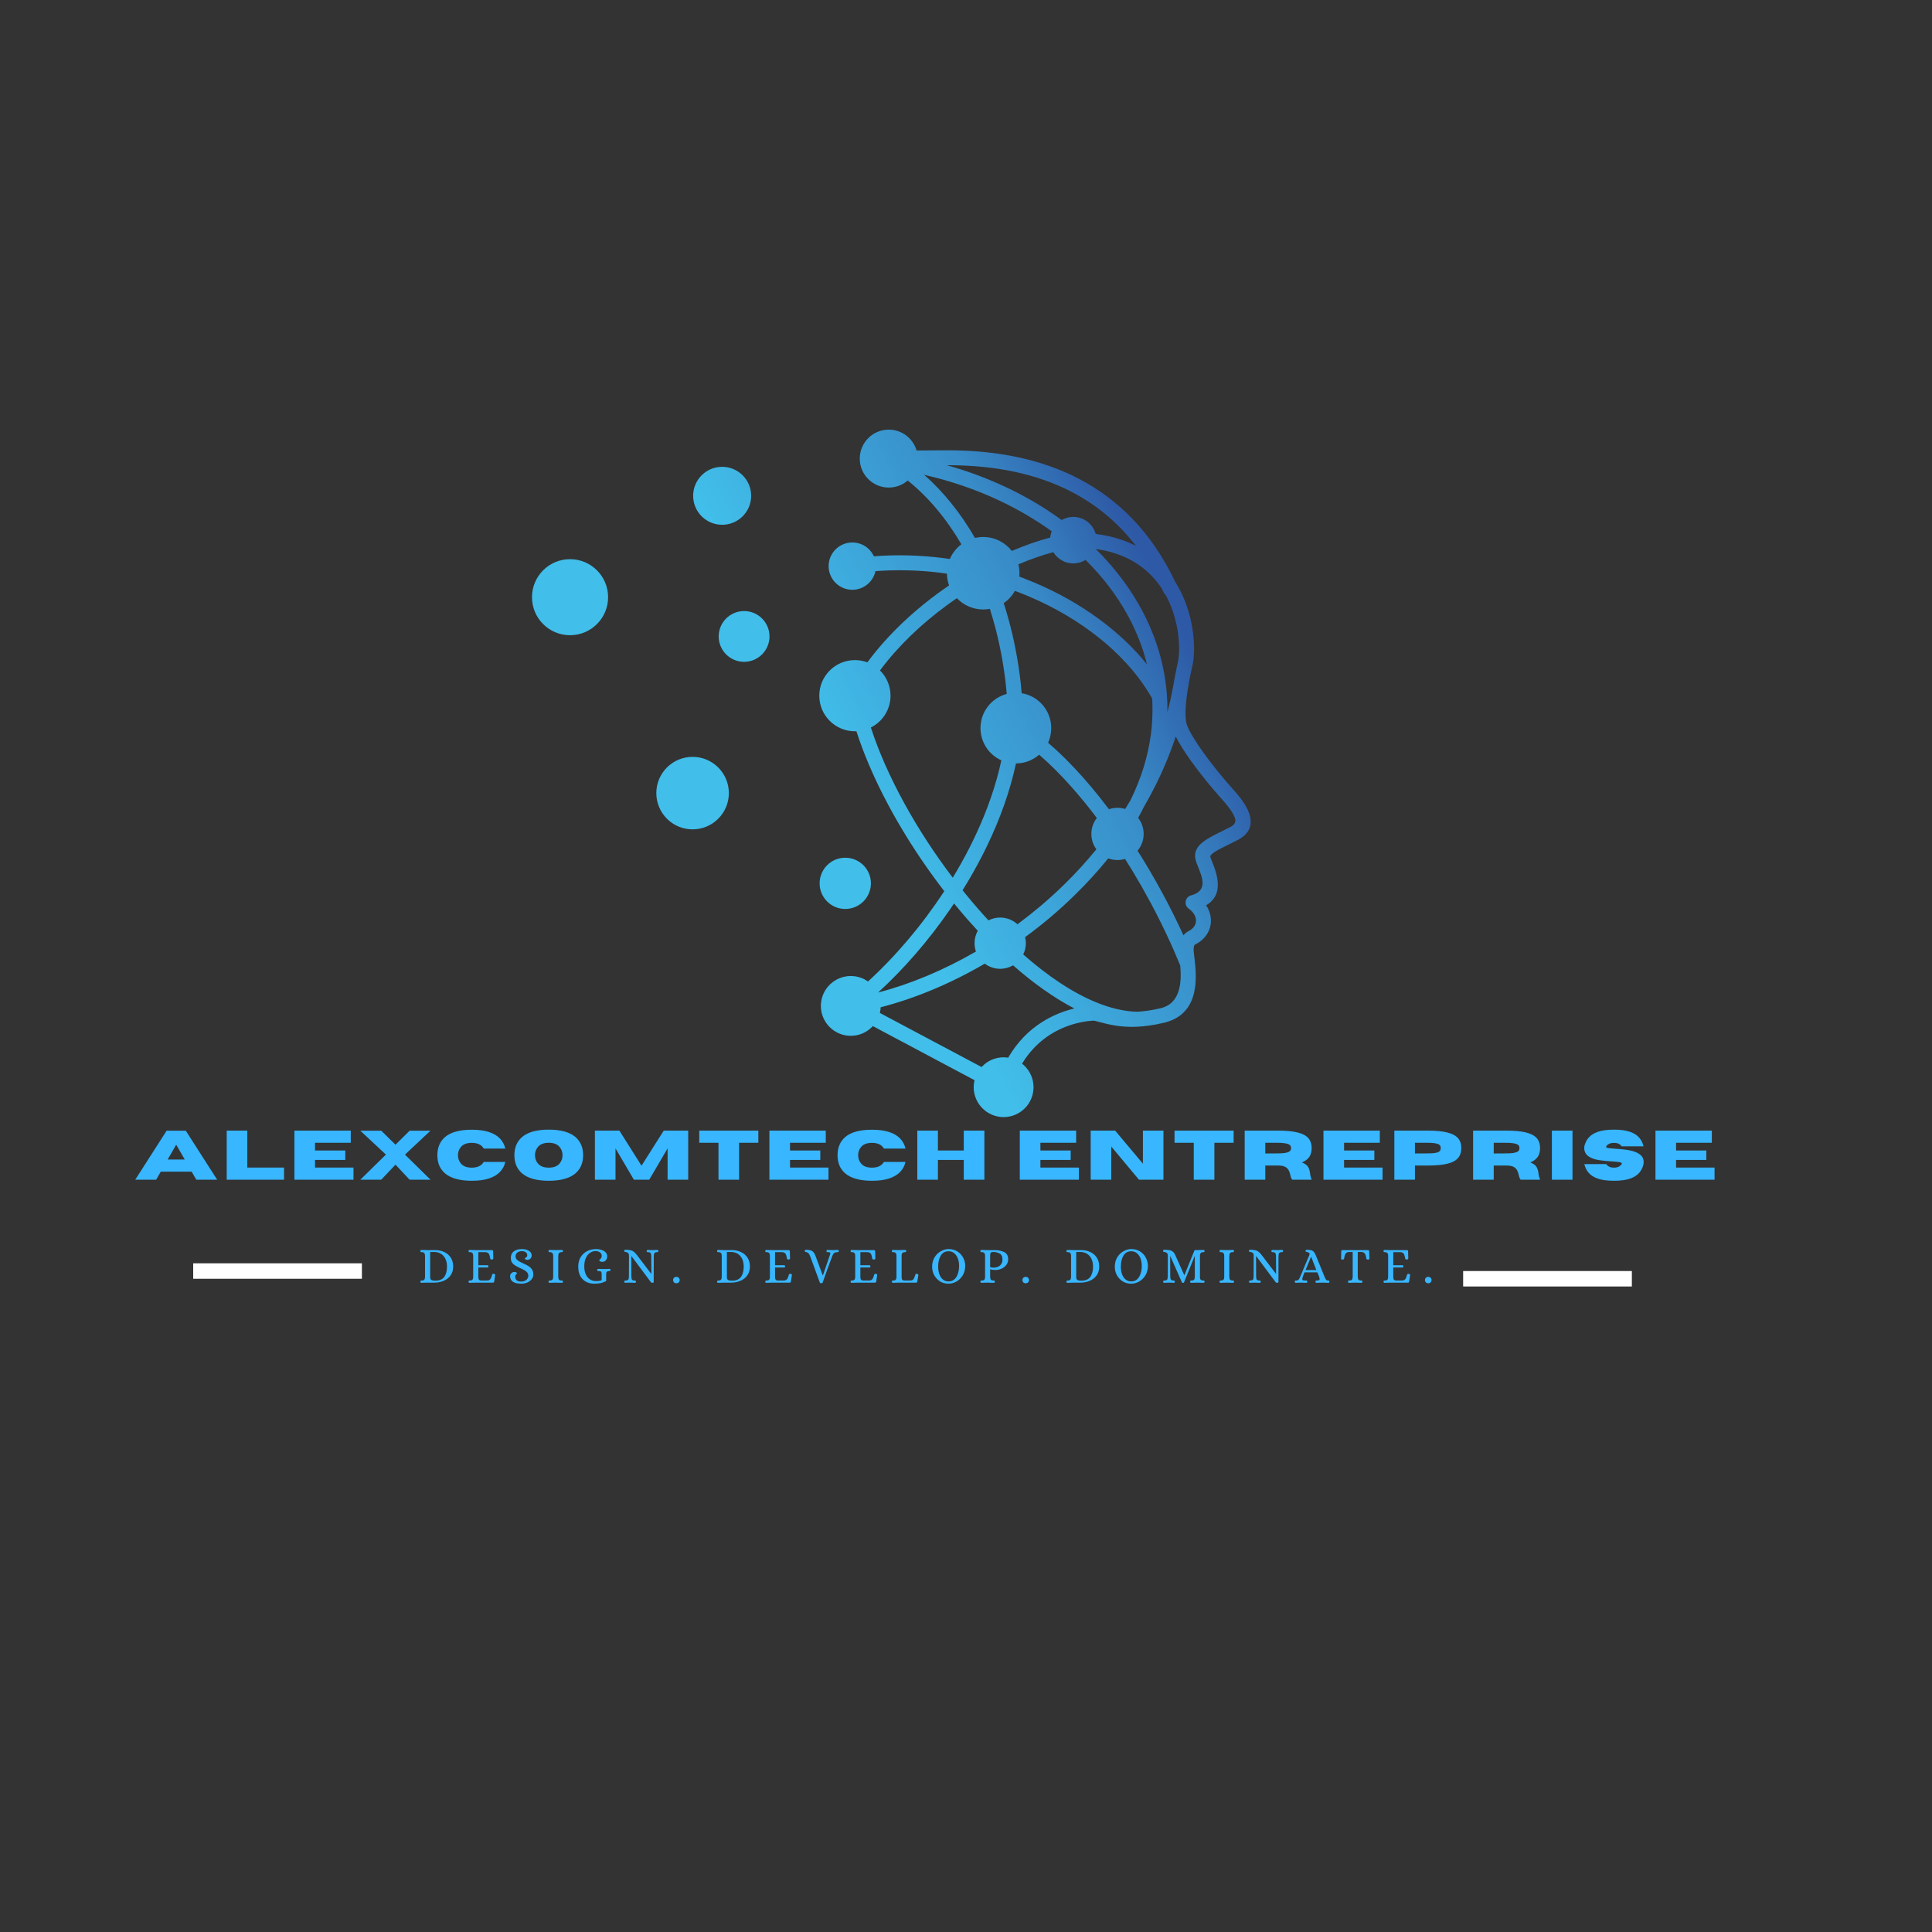 <svg xmlns="http://www.w3.org/2000/svg" xmlns:xlink="http://www.w3.org/1999/xlink" width="500" zoomAndPan="magnify" viewBox="0 0 375 375" height="500" preserveAspectRatio="xMidYMid meet" version="1.2"><rect x="0" y="0" width="375" height="375" fill="#333333" stroke="none"/><defs><clipPath id="9b4f8206ee"><path d="M 103.258 83.359 L 242.758 83.359 L 242.758 216.859 L 103.258 216.859 Z M 103.258 83.359 "/></clipPath><clipPath id="73459c8188"><path d="M 140.172 90.609 C 143.281 90.609 145.801 93.129 145.801 96.234 C 145.801 99.344 143.281 101.859 140.172 101.859 C 137.059 101.859 134.539 99.344 134.539 96.234 C 134.539 93.129 137.059 90.609 140.172 90.609 Z M 144.426 118.605 C 147.148 118.605 149.359 120.812 149.359 123.535 C 149.359 126.254 147.148 128.461 144.426 128.461 C 141.703 128.461 139.496 126.254 139.496 123.535 C 139.496 120.812 141.703 118.605 144.426 118.605 Z M 110.645 108.535 C 114.723 108.535 118.031 111.84 118.031 115.914 C 118.031 119.992 114.723 123.297 110.645 123.297 C 106.562 123.297 103.258 119.992 103.258 115.914 C 103.258 111.84 106.562 108.535 110.645 108.535 Z M 164.062 166.484 C 161.316 166.484 159.086 168.707 159.086 171.457 C 159.086 174.203 161.316 176.43 164.062 176.43 C 166.812 176.43 169.043 174.203 169.043 171.457 C 169.043 168.707 166.812 166.484 164.062 166.484 Z M 134.43 146.906 C 138.32 146.906 141.469 150.055 141.469 153.941 C 141.469 157.824 138.32 160.977 134.43 160.977 C 130.539 160.977 127.391 157.824 127.391 153.941 C 127.391 150.055 130.539 146.906 134.43 146.906 Z M 204.453 107.172 C 202.328 107.738 200.039 108.535 197.668 109.539 C 197.809 110.09 197.883 110.668 197.883 111.262 C 197.883 111.484 197.871 111.703 197.852 111.922 C 198.07 112 198.285 112.082 198.5 112.16 C 199.266 112.453 200.023 112.758 200.77 113.074 C 209.871 116.914 217.488 122.559 222.629 128.949 C 221.844 125.766 220.637 122.68 219.059 119.734 C 216.926 115.766 214.109 112.047 210.707 108.676 C 210.012 109.105 209.199 109.355 208.32 109.355 C 206.684 109.355 205.246 108.48 204.453 107.172 Z M 179.383 92.164 C 183.133 95.457 186.457 99.602 189.242 104.41 C 189.758 104.293 190.293 104.23 190.84 104.23 C 193.098 104.23 195.105 105.289 196.395 106.938 C 198.988 105.828 201.5 104.957 203.836 104.344 C 203.883 103.918 203.988 103.508 204.145 103.129 C 203.379 102.574 202.598 102.035 201.793 101.512 C 195.473 97.383 188.043 94.195 179.836 92.27 Z M 184.93 170.359 C 186.086 168.457 187.172 166.516 188.176 164.543 C 188.633 163.645 189.07 162.742 189.492 161.832 C 191.66 157.156 193.34 152.352 194.363 147.582 C 191.977 146.508 190.312 144.109 190.312 141.32 C 190.312 138.145 192.469 135.473 195.402 134.691 C 195.367 134.227 195.328 133.758 195.277 133.297 C 194.879 129.535 194.227 125.902 193.348 122.434 C 193.266 122.117 193.184 121.801 193.102 121.488 C 192.801 120.367 192.477 119.262 192.129 118.18 C 191.711 118.258 191.281 118.297 190.84 118.297 C 188.828 118.297 187.016 117.457 185.734 116.105 C 185.441 116.305 185.148 116.508 184.855 116.711 C 184.484 116.977 184.113 117.242 183.742 117.512 C 178.938 121.035 174.418 125.285 170.805 130.129 C 172.066 131.379 172.852 133.117 172.852 135.031 C 172.852 137.734 171.297 140.074 169.035 141.207 L 169.059 141.281 C 172.102 150.645 177.883 161.086 184.93 170.359 Z M 218.402 157.02 C 218.75 156.465 219.086 155.902 219.418 155.34 C 221.527 151.062 222.82 146.785 223.379 142.59 C 223.602 140.91 223.707 139.242 223.699 137.586 C 223.695 136.914 223.676 136.246 223.637 135.582 C 223.355 135.078 223.055 134.578 222.742 134.082 C 218.09 126.715 209.871 120.055 199.645 115.738 C 198.777 115.371 197.891 115.023 196.992 114.688 C 196.461 115.637 195.715 116.453 194.82 117.066 C 195.434 118.961 195.98 120.91 196.453 122.91 C 196.953 125.039 197.375 127.219 197.711 129.445 C 197.887 130.613 198.035 131.797 198.164 132.988 C 198.219 133.508 198.262 134.027 198.301 134.551 C 201.559 135.086 204.047 137.914 204.047 141.32 C 204.047 142.336 203.828 143.297 203.434 144.16 C 205.719 146.121 208 148.398 210.238 150.922 C 211.324 152.148 212.402 153.434 213.465 154.77 C 214.066 155.523 214.656 156.289 215.246 157.07 C 215.766 156.891 216.324 156.793 216.906 156.793 C 217.43 156.793 217.93 156.871 218.402 157.02 Z M 189.781 180.66 C 189.074 179.895 188.371 179.113 187.676 178.32 C 186.895 177.422 186.117 176.504 185.355 175.57 L 185.184 175.359 C 184.922 175.75 184.656 176.137 184.391 176.523 C 180.219 182.582 175.418 188.094 170.438 192.648 C 176.645 191.031 183.129 188.344 189.43 184.691 C 189.254 184.184 189.16 183.637 189.16 183.07 C 189.16 182.195 189.387 181.375 189.781 180.66 Z M 212.891 158.77 C 211.348 156.719 209.77 154.777 208.172 152.965 C 206.035 150.543 203.867 148.359 201.699 146.488 C 200.496 147.539 198.922 148.176 197.203 148.184 C 196.043 153.574 194.098 158.984 191.578 164.207 C 191.312 164.758 191.043 165.305 190.766 165.848 C 189.562 168.211 188.246 170.535 186.836 172.797 C 187.027 173.039 187.223 173.281 187.422 173.52 C 188.219 174.504 189.035 175.469 189.859 176.414 C 190.52 177.172 191.191 177.914 191.863 178.645 C 192.547 178.293 193.316 178.098 194.137 178.098 C 195.43 178.098 196.609 178.59 197.492 179.398 C 198.98 178.297 200.445 177.141 201.883 175.93 C 203.555 174.52 205.188 173.035 206.77 171.48 C 208.883 169.395 210.906 167.18 212.805 164.848 C 212.191 164.012 211.832 162.98 211.832 161.863 C 211.832 160.699 212.227 159.625 212.891 158.766 Z M 208.527 195.742 C 204.566 193.684 200.555 190.812 196.637 187.371 C 195.902 187.797 195.051 188.043 194.137 188.043 C 193.012 188.043 191.977 187.672 191.145 187.043 C 184.449 190.949 177.543 193.812 170.938 195.512 C 170.922 195.887 170.867 196.258 170.781 196.613 L 190.52 207.109 C 190.578 207.051 190.637 206.988 190.695 206.93 L 190.699 206.926 C 191.754 205.875 193.203 205.223 194.801 205.223 C 195.102 205.223 195.398 205.246 195.688 205.293 C 199.328 199.012 204.816 196.637 208.527 195.742 Z M 229.078 187.387 C 228.25 185.371 227.359 183.344 226.406 181.328 C 224.434 177.145 222.203 172.992 219.801 169.02 C 219.332 168.246 218.855 167.477 218.375 166.719 C 217.91 166.859 217.418 166.934 216.906 166.934 C 216.273 166.934 215.668 166.816 215.109 166.609 C 213.129 169.051 211.016 171.363 208.801 173.543 C 207.184 175.141 205.512 176.66 203.797 178.109 C 202.223 179.434 200.613 180.699 198.977 181.898 C 199.066 182.277 199.117 182.668 199.117 183.07 C 199.117 183.855 198.934 184.598 198.609 185.258 C 203.41 189.488 208.332 192.789 213.035 194.66 C 215.359 195.586 217.633 196.164 219.812 196.332 C 220.109 196.355 220.406 196.371 220.699 196.379 C 222.027 196.316 223.539 196.109 225.289 195.691 C 229.285 194.734 229.352 190.348 229.078 187.387 Z M 228.211 142.957 C 227.066 146.418 225.664 149.738 224.047 152.918 C 223.398 154.191 222.715 155.441 222 156.668 C 221.66 157.359 221.297 158.055 220.914 158.75 C 221.586 159.609 221.984 160.691 221.984 161.863 C 221.984 163.102 221.539 164.238 220.801 165.121 L 220.82 165.152 C 224.125 170.367 227.148 175.941 229.707 181.543 C 230.148 181.008 230.598 180.781 230.684 180.742 C 231.18 180.484 231.543 180.172 231.781 179.828 C 232.004 179.508 232.125 179.152 232.141 178.793 C 232.16 178.414 232.07 178.02 231.879 177.641 C 231.645 177.18 231.262 176.738 230.738 176.375 C 230.461 176.188 230.25 175.898 230.16 175.551 C 229.961 174.773 230.426 173.984 231.199 173.785 C 233.523 173.18 233.621 171.648 233.258 170.254 C 233.07 169.547 232.777 168.812 232.527 168.191 C 232.41 167.898 232.301 167.629 232.207 167.367 C 231.102 164.324 233.867 162.965 237.312 161.27 C 237.809 161.023 238.32 160.773 238.848 160.504 C 239.75 160.035 239.926 159.43 239.691 158.754 C 239.293 157.59 238.137 156.18 236.84 154.746 C 235.211 152.941 232.957 150.195 231.078 147.559 C 229.922 145.93 228.891 144.32 228.211 142.957 Z M 220.488 105.945 C 216.934 101.336 212.75 97.965 208.18 95.562 C 201.004 91.789 192.852 90.379 184.695 90.301 C 184.5 90.301 184.195 90.301 183.801 90.301 C 191.047 92.336 197.652 95.336 203.383 99.082 C 204.301 99.68 205.195 100.301 206.066 100.934 C 206.73 100.551 207.5 100.332 208.32 100.332 C 210.395 100.332 212.141 101.73 212.672 103.633 C 213.598 103.746 214.48 103.902 215.32 104.094 C 217.25 104.535 218.965 105.168 220.488 105.945 Z M 226.234 115.457 C 226.07 115.32 225.934 115.145 225.836 114.938 C 225.742 114.727 225.645 114.516 225.543 114.305 C 225.309 113.941 225.059 113.586 224.793 113.238 C 222.625 110.391 219.395 108 214.676 106.918 L 214.422 106.863 C 213.863 106.742 213.285 106.641 212.688 106.555 C 213.312 107.172 213.914 107.801 214.5 108.438 C 217.332 111.52 219.723 114.848 221.613 118.371 C 224.375 123.516 226.062 129.059 226.492 134.82 C 226.574 135.945 226.609 137.078 226.598 138.215 C 226.988 136.734 227.336 135.227 227.625 133.695 C 227.707 133.277 227.781 132.855 227.855 132.434 L 227.871 132.328 L 227.879 132.277 L 227.891 132.227 L 227.973 131.707 C 227.98 131.652 227.996 131.598 228.008 131.543 C 228.277 130.066 228.535 128.957 228.609 128.633 C 228.613 128.605 228.617 128.578 228.625 128.551 C 228.711 128.172 228.781 127.703 228.82 127.16 C 228.855 126.766 228.871 126.336 228.871 125.871 C 228.867 123.016 228.219 119.066 226.234 115.457 Z M 165.434 105.293 C 167.289 105.293 168.891 106.391 169.617 107.973 C 170.242 107.926 170.867 107.887 171.488 107.855 C 175.891 107.652 180.203 107.887 184.367 108.496 C 184.852 107.359 185.629 106.379 186.602 105.645 C 183.68 100.652 180.16 96.445 176.188 93.266 C 175.203 94.121 173.914 94.637 172.508 94.637 C 169.398 94.637 166.879 92.117 166.879 89.016 C 166.879 85.906 169.398 83.391 172.508 83.391 C 175.07 83.391 177.23 85.102 177.914 87.445 C 180.789 87.41 183.859 87.398 184.715 87.406 C 193.301 87.488 201.906 88.984 209.535 92.996 C 217.004 96.926 223.512 103.242 228.117 112.953 C 228.266 113.191 228.41 113.43 228.551 113.672 C 230.977 117.875 231.762 122.531 231.766 125.871 C 231.77 127.211 231.645 128.355 231.453 129.199 C 231.445 129.23 231.438 129.258 231.43 129.289 C 231.359 129.578 231.113 130.648 230.852 132.047 C 230.848 132.086 230.844 132.125 230.836 132.16 C 230.734 132.801 230.625 133.441 230.504 134.074 C 230.125 136.59 229.887 139.422 230.426 140.82 C 230.926 142.117 232.078 143.961 233.445 145.879 C 235.266 148.445 237.434 151.086 238.988 152.805 C 240.516 154.488 241.887 156.195 242.441 157.812 C 243.168 159.918 242.727 161.766 240.176 163.078 C 239.648 163.352 239.113 163.613 238.598 163.867 C 236.441 164.926 234.715 165.777 234.934 166.383 C 235.004 166.578 235.109 166.836 235.219 167.113 C 235.5 167.805 235.828 168.625 236.062 169.527 C 236.652 171.793 236.633 174.23 234.109 175.719 C 234.246 175.922 234.367 176.129 234.473 176.336 C 234.887 177.164 235.082 178.051 235.039 178.926 C 234.996 179.82 234.711 180.695 234.168 181.477 C 233.656 182.215 232.922 182.859 231.957 183.344 L 231.914 183.367 C 231.914 183.367 231.637 183.469 231.695 184.629 C 231.707 184.816 231.754 185.199 231.809 185.66 C 232.242 189.203 233.176 196.781 225.957 198.508 C 221.891 199.477 218.957 199.434 216.641 199.086 C 215.352 198.891 214.258 198.602 213.262 198.34 C 212.961 198.262 212.672 198.184 212.352 198.105 C 212.109 198.113 211.586 198.137 210.871 198.238 C 210.09 198.348 209.078 198.547 207.941 198.906 C 204.957 199.855 201.121 201.93 198.379 206.461 C 198.562 206.605 198.738 206.758 198.906 206.926 L 198.91 206.93 C 199.961 207.98 200.609 209.43 200.609 211.027 C 200.609 212.625 199.961 214.07 198.91 215.125 L 198.906 215.129 C 197.852 216.18 196.398 216.828 194.801 216.828 C 193.203 216.828 191.75 216.18 190.699 215.129 L 190.695 215.125 C 189.645 214.074 188.992 212.625 188.992 211.027 C 188.992 210.559 189.047 210.102 189.156 209.664 L 169.418 199.164 C 169.359 199.227 169.301 199.285 169.242 199.348 L 169.242 199.352 L 169.238 199.352 C 168.184 200.402 166.734 201.051 165.137 201.051 C 163.535 201.051 162.086 200.402 161.035 199.352 L 161.027 199.348 C 159.977 198.297 159.328 196.848 159.328 195.25 C 159.328 193.652 159.977 192.203 161.027 191.152 L 161.035 191.145 C 162.086 190.098 163.535 189.445 165.137 189.445 C 166.379 189.445 167.531 189.84 168.477 190.508 C 173.82 185.621 178.953 179.598 183.285 172.973 C 177.246 165.164 172.051 156.465 168.559 148.18 C 167.664 146.062 166.883 143.977 166.227 141.934 C 166.129 141.938 166.035 141.941 165.938 141.941 C 162.117 141.941 159.023 138.848 159.023 135.031 C 159.023 131.219 162.117 128.125 165.938 128.125 C 166.789 128.125 167.602 128.281 168.355 128.559 C 168.934 127.781 169.531 127.016 170.148 126.266 C 173.254 122.508 176.855 119.133 180.66 116.203 C 181.492 115.562 182.336 114.941 183.188 114.34 C 183.527 114.102 183.867 113.867 184.211 113.633 C 183.953 112.918 183.809 112.145 183.801 111.344 C 179.754 110.758 175.559 110.547 171.277 110.77 C 170.828 110.793 170.379 110.824 169.93 110.855 C 169.48 112.926 167.641 114.477 165.434 114.477 C 162.895 114.477 160.836 112.422 160.836 109.883 C 160.836 107.348 162.895 105.293 165.434 105.293 Z M 165.434 105.293 "/></clipPath><linearGradient x1="-587.405" gradientTransform="matrix(0.021,0,0,0.021,103.256,83.391)" y1="5293.805" x2="7320.491" gradientUnits="userSpaceOnUse" y2="1177.901" id="c58e5cca2a"><stop style="stop-color:#41beea;stop-opacity:1;" offset="0"/><stop style="stop-color:#41beea;stop-opacity:1;" offset="0.25"/><stop style="stop-color:#41beea;stop-opacity:1;" offset="0.333"/><stop style="stop-color:#41beea;stop-opacity:1;" offset="0.375"/><stop style="stop-color:#41beea;stop-opacity:1;" offset="0.438"/><stop style="stop-color:#41beea;stop-opacity:1;" offset="0.453"/><stop style="stop-color:#41bdea;stop-opacity:1;" offset="0.457"/><stop style="stop-color:#41bce9;stop-opacity:1;" offset="0.461"/><stop style="stop-color:#41bce8;stop-opacity:1;" offset="0.465"/><stop style="stop-color:#40bbe8;stop-opacity:1;" offset="0.469"/><stop style="stop-color:#40bae7;stop-opacity:1;" offset="0.473"/><stop style="stop-color:#40b9e7;stop-opacity:1;" offset="0.477"/><stop style="stop-color:#40b9e6;stop-opacity:1;" offset="0.48"/><stop style="stop-color:#40b8e6;stop-opacity:1;" offset="0.484"/><stop style="stop-color:#40b7e5;stop-opacity:1;" offset="0.488"/><stop style="stop-color:#40b6e5;stop-opacity:1;" offset="0.492"/><stop style="stop-color:#40b6e4;stop-opacity:1;" offset="0.496"/><stop style="stop-color:#3fb5e4;stop-opacity:1;" offset="0.5"/><stop style="stop-color:#3fb4e3;stop-opacity:1;" offset="0.504"/><stop style="stop-color:#3fb3e3;stop-opacity:1;" offset="0.508"/><stop style="stop-color:#3fb3e2;stop-opacity:1;" offset="0.512"/><stop style="stop-color:#3fb2e2;stop-opacity:1;" offset="0.516"/><stop style="stop-color:#3fb1e1;stop-opacity:1;" offset="0.52"/><stop style="stop-color:#3fb0e1;stop-opacity:1;" offset="0.523"/><stop style="stop-color:#3eb0e0;stop-opacity:1;" offset="0.527"/><stop style="stop-color:#3eafe0;stop-opacity:1;" offset="0.531"/><stop style="stop-color:#3eaedf;stop-opacity:1;" offset="0.535"/><stop style="stop-color:#3eaddf;stop-opacity:1;" offset="0.539"/><stop style="stop-color:#3eacde;stop-opacity:1;" offset="0.543"/><stop style="stop-color:#3eacde;stop-opacity:1;" offset="0.547"/><stop style="stop-color:#3eabdd;stop-opacity:1;" offset="0.551"/><stop style="stop-color:#3daadd;stop-opacity:1;" offset="0.555"/><stop style="stop-color:#3da9dc;stop-opacity:1;" offset="0.559"/><stop style="stop-color:#3da9dc;stop-opacity:1;" offset="0.562"/><stop style="stop-color:#3da8db;stop-opacity:1;" offset="0.566"/><stop style="stop-color:#3da7da;stop-opacity:1;" offset="0.57"/><stop style="stop-color:#3da6da;stop-opacity:1;" offset="0.574"/><stop style="stop-color:#3da6d9;stop-opacity:1;" offset="0.578"/><stop style="stop-color:#3da5d9;stop-opacity:1;" offset="0.582"/><stop style="stop-color:#3ca4d8;stop-opacity:1;" offset="0.586"/><stop style="stop-color:#3ca3d8;stop-opacity:1;" offset="0.59"/><stop style="stop-color:#3ca3d7;stop-opacity:1;" offset="0.594"/><stop style="stop-color:#3ca2d7;stop-opacity:1;" offset="0.598"/><stop style="stop-color:#3ca1d6;stop-opacity:1;" offset="0.602"/><stop style="stop-color:#3ca0d6;stop-opacity:1;" offset="0.605"/><stop style="stop-color:#3ca0d5;stop-opacity:1;" offset="0.609"/><stop style="stop-color:#3b9fd5;stop-opacity:1;" offset="0.613"/><stop style="stop-color:#3b9ed4;stop-opacity:1;" offset="0.617"/><stop style="stop-color:#3b9dd4;stop-opacity:1;" offset="0.621"/><stop style="stop-color:#3b9dd3;stop-opacity:1;" offset="0.625"/><stop style="stop-color:#3b9cd3;stop-opacity:1;" offset="0.629"/><stop style="stop-color:#3b9bd2;stop-opacity:1;" offset="0.633"/><stop style="stop-color:#3b9ad2;stop-opacity:1;" offset="0.637"/><stop style="stop-color:#3b9ad1;stop-opacity:1;" offset="0.641"/><stop style="stop-color:#3a99d1;stop-opacity:1;" offset="0.645"/><stop style="stop-color:#3a98d0;stop-opacity:1;" offset="0.648"/><stop style="stop-color:#3a97d0;stop-opacity:1;" offset="0.652"/><stop style="stop-color:#3a96cf;stop-opacity:1;" offset="0.656"/><stop style="stop-color:#3a96cf;stop-opacity:1;" offset="0.66"/><stop style="stop-color:#3a95ce;stop-opacity:1;" offset="0.664"/><stop style="stop-color:#3a94ce;stop-opacity:1;" offset="0.668"/><stop style="stop-color:#3993cd;stop-opacity:1;" offset="0.672"/><stop style="stop-color:#3993cc;stop-opacity:1;" offset="0.676"/><stop style="stop-color:#3992cc;stop-opacity:1;" offset="0.68"/><stop style="stop-color:#3991cb;stop-opacity:1;" offset="0.684"/><stop style="stop-color:#3990cb;stop-opacity:1;" offset="0.688"/><stop style="stop-color:#3990ca;stop-opacity:1;" offset="0.691"/><stop style="stop-color:#398fca;stop-opacity:1;" offset="0.695"/><stop style="stop-color:#388ec9;stop-opacity:1;" offset="0.699"/><stop style="stop-color:#388dc9;stop-opacity:1;" offset="0.703"/><stop style="stop-color:#388dc8;stop-opacity:1;" offset="0.707"/><stop style="stop-color:#388cc8;stop-opacity:1;" offset="0.711"/><stop style="stop-color:#388ac7;stop-opacity:1;" offset="0.715"/><stop style="stop-color:#3789c6;stop-opacity:1;" offset="0.719"/><stop style="stop-color:#3787c5;stop-opacity:1;" offset="0.723"/><stop style="stop-color:#3785c4;stop-opacity:1;" offset="0.727"/><stop style="stop-color:#3684c2;stop-opacity:1;" offset="0.73"/><stop style="stop-color:#3682c1;stop-opacity:1;" offset="0.734"/><stop style="stop-color:#3681c0;stop-opacity:1;" offset="0.738"/><stop style="stop-color:#367fbf;stop-opacity:1;" offset="0.742"/><stop style="stop-color:#357ebe;stop-opacity:1;" offset="0.746"/><stop style="stop-color:#357cbd;stop-opacity:1;" offset="0.75"/><stop style="stop-color:#357abc;stop-opacity:1;" offset="0.754"/><stop style="stop-color:#3479bb;stop-opacity:1;" offset="0.758"/><stop style="stop-color:#3477ba;stop-opacity:1;" offset="0.762"/><stop style="stop-color:#3476b9;stop-opacity:1;" offset="0.766"/><stop style="stop-color:#3374b8;stop-opacity:1;" offset="0.77"/><stop style="stop-color:#3372b7;stop-opacity:1;" offset="0.773"/><stop style="stop-color:#3371b6;stop-opacity:1;" offset="0.777"/><stop style="stop-color:#326fb5;stop-opacity:1;" offset="0.781"/><stop style="stop-color:#326eb4;stop-opacity:1;" offset="0.785"/><stop style="stop-color:#326cb3;stop-opacity:1;" offset="0.789"/><stop style="stop-color:#316bb2;stop-opacity:1;" offset="0.793"/><stop style="stop-color:#3169b1;stop-opacity:1;" offset="0.797"/><stop style="stop-color:#3167b0;stop-opacity:1;" offset="0.801"/><stop style="stop-color:#3066af;stop-opacity:1;" offset="0.805"/><stop style="stop-color:#3064ae;stop-opacity:1;" offset="0.809"/><stop style="stop-color:#3063ac;stop-opacity:1;" offset="0.812"/><stop style="stop-color:#3061ab;stop-opacity:1;" offset="0.816"/><stop style="stop-color:#2f60aa;stop-opacity:1;" offset="0.82"/><stop style="stop-color:#2f5ea9;stop-opacity:1;" offset="0.824"/><stop style="stop-color:#2f5ca8;stop-opacity:1;" offset="0.828"/><stop style="stop-color:#2e5ba7;stop-opacity:1;" offset="0.832"/><stop style="stop-color:#2e59a6;stop-opacity:1;" offset="0.836"/><stop style="stop-color:#2e59a6;stop-opacity:1;" offset="0.844"/><stop style="stop-color:#2e59a6;stop-opacity:1;" offset="0.875"/><stop style="stop-color:#2e59a6;stop-opacity:1;" offset="1"/></linearGradient></defs><g id="9414cebc4b"><g clip-rule="nonzero" clip-path="url(#9b4f8206ee)"><g clip-rule="evenodd" clip-path="url(#73459c8188)"><path style=" stroke:none;fill-rule:nonzero;fill:url(#c58e5cca2a);" d="M 103.258 83.391 L 103.258 216.828 L 242.758 216.828 L 242.758 83.391 Z M 103.258 83.391 "/></g></g><g style="fill:#38b6ff;fill-opacity:1;"><g transform="translate(26.154, 228.982)"><path style="stroke:none" d="M 16 0 L 11.953 0 L 11.047 -1.562 L 5.047 -1.562 L 4.156 0 L 0.094 0 L 6.188 -9.516 L 9.906 -9.516 Z M 9.703 -3.922 L 8.047 -6.797 L 6.391 -3.922 Z M 9.703 -3.922 "/></g></g><g style="fill:#38b6ff;fill-opacity:1;"><g transform="translate(42.944, 228.982)"><path style="stroke:none" d="M 12.188 0 L 1.062 0 L 1.062 -9.531 L 5.062 -9.531 L 5.062 -2.359 L 12.188 -2.359 Z M 12.188 0 "/></g></g><g style="fill:#38b6ff;fill-opacity:1;"><g transform="translate(56.083, 228.982)"><path style="stroke:none" d="M 12.531 0 L 1.062 0 L 1.062 -9.531 L 12 -9.531 L 12 -7.172 L 5.062 -7.172 L 5.062 -5.672 L 10.938 -5.672 L 10.938 -3.844 L 5.062 -3.844 L 5.062 -2.359 L 12.531 -2.359 Z M 12.531 0 "/></g></g><g style="fill:#38b6ff;fill-opacity:1;"><g transform="translate(69.84, 228.982)"><path style="stroke:none" d="M 13.719 0 L 9.672 0 L 6.922 -2.922 L 4.156 0 L 0.094 0 L 5.062 -4.875 L 0.094 -9.516 L 4.156 -9.516 L 6.922 -6.797 L 9.672 -9.516 L 13.719 -9.516 L 8.766 -4.875 Z M 13.719 0 "/></g></g><g style="fill:#38b6ff;fill-opacity:1;"><g transform="translate(84.359, 228.982)"><path style="stroke:none" d="M 7.203 0.203 C 4.848 0.203 3.113 -0.281 2 -1.25 C 1.02 -2.102 0.531 -3.27 0.531 -4.75 C 0.531 -6.227 1.02 -7.398 2 -8.266 C 3.113 -9.223 4.848 -9.703 7.203 -9.703 C 8.578 -9.703 9.719 -9.547 10.625 -9.234 C 11.531 -8.922 12.234 -8.488 12.734 -7.938 C 13.234 -7.383 13.562 -6.754 13.719 -6.047 L 9.531 -6.047 C 9.102 -6.785 8.328 -7.156 7.203 -7.156 C 6.234 -7.156 5.523 -6.879 5.078 -6.328 C 4.711 -5.879 4.531 -5.352 4.531 -4.75 C 4.531 -4.145 4.711 -3.617 5.078 -3.172 C 5.523 -2.617 6.234 -2.344 7.203 -2.344 C 8.328 -2.344 9.102 -2.711 9.531 -3.453 L 13.719 -3.453 C 13.562 -2.742 13.234 -2.113 12.734 -1.562 C 12.234 -1.02 11.531 -0.586 10.625 -0.266 C 9.719 0.047 8.578 0.203 7.203 0.203 Z M 7.203 0.203 "/></g></g><g style="fill:#38b6ff;fill-opacity:1;"><g transform="translate(99.311, 228.982)"><path style="stroke:none" d="M 7.203 0.203 C 4.848 0.203 3.113 -0.281 2 -1.25 C 1.02 -2.102 0.531 -3.273 0.531 -4.766 C 0.531 -6.234 1.02 -7.398 2 -8.266 C 3.113 -9.234 4.848 -9.719 7.203 -9.719 C 9.555 -9.719 11.289 -9.234 12.406 -8.266 C 13.383 -7.398 13.875 -6.234 13.875 -4.766 C 13.875 -3.273 13.383 -2.102 12.406 -1.25 C 11.289 -0.281 9.555 0.203 7.203 0.203 Z M 7.203 -2.344 C 8.172 -2.344 8.879 -2.617 9.328 -3.172 C 9.691 -3.617 9.875 -4.148 9.875 -4.766 C 9.875 -5.367 9.691 -5.891 9.328 -6.328 C 8.879 -6.891 8.172 -7.172 7.203 -7.172 C 6.234 -7.172 5.523 -6.891 5.078 -6.328 C 4.711 -5.891 4.531 -5.367 4.531 -4.766 C 4.531 -4.148 4.711 -3.617 5.078 -3.172 C 5.523 -2.617 6.234 -2.344 7.203 -2.344 Z M 7.203 -2.344 "/></g></g><g style="fill:#38b6ff;fill-opacity:1;"><g transform="translate(114.408, 228.982)"><path style="stroke:none" d="M 19.172 0 L 15.172 0 L 15.172 -6.078 L 11.609 0 L 8.625 0 L 5.062 -6.078 L 5.062 0 L 1.062 0 L 1.062 -9.531 L 5.812 -9.531 L 10.109 -2.719 L 14.422 -9.531 L 19.172 -9.531 Z M 19.172 0 "/></g></g><g style="fill:#38b6ff;fill-opacity:1;"><g transform="translate(135.333, 228.982)"><path style="stroke:none" d="M 8.125 0 L 4.125 0 L 4.125 -7.172 L 0.391 -7.172 L 0.391 -9.531 L 11.859 -9.531 L 11.859 -7.172 L 8.125 -7.172 Z M 8.125 0 "/></g></g><g style="fill:#38b6ff;fill-opacity:1;"><g transform="translate(148.28, 228.982)"><path style="stroke:none" d="M 12.531 0 L 1.062 0 L 1.062 -9.531 L 12 -9.531 L 12 -7.172 L 5.062 -7.172 L 5.062 -5.672 L 10.938 -5.672 L 10.938 -3.844 L 5.062 -3.844 L 5.062 -2.359 L 12.531 -2.359 Z M 12.531 0 "/></g></g><g style="fill:#38b6ff;fill-opacity:1;"><g transform="translate(162.036, 228.982)"><path style="stroke:none" d="M 7.203 0.203 C 4.848 0.203 3.113 -0.281 2 -1.25 C 1.02 -2.102 0.531 -3.27 0.531 -4.75 C 0.531 -6.227 1.02 -7.398 2 -8.266 C 3.113 -9.223 4.848 -9.703 7.203 -9.703 C 8.578 -9.703 9.719 -9.547 10.625 -9.234 C 11.531 -8.922 12.234 -8.488 12.734 -7.938 C 13.234 -7.383 13.562 -6.754 13.719 -6.047 L 9.531 -6.047 C 9.102 -6.785 8.328 -7.156 7.203 -7.156 C 6.234 -7.156 5.523 -6.879 5.078 -6.328 C 4.711 -5.879 4.531 -5.352 4.531 -4.75 C 4.531 -4.145 4.711 -3.617 5.078 -3.172 C 5.523 -2.617 6.234 -2.344 7.203 -2.344 C 8.328 -2.344 9.102 -2.711 9.531 -3.453 L 13.719 -3.453 C 13.562 -2.742 13.234 -2.113 12.734 -1.562 C 12.234 -1.02 11.531 -0.586 10.625 -0.266 C 9.719 0.047 8.578 0.203 7.203 0.203 Z M 7.203 0.203 "/></g></g><g style="fill:#38b6ff;fill-opacity:1;"><g transform="translate(176.987, 228.982)"><path style="stroke:none" d="M 14.078 0 L 10.078 0 L 10.078 -3.844 L 5.062 -3.844 L 5.062 0 L 1.062 0 L 1.062 -9.531 L 5.062 -9.531 L 5.062 -5.672 L 10.078 -5.672 L 10.078 -9.531 L 14.078 -9.531 Z M 14.078 0 "/></g></g><g style="fill:#38b6ff;fill-opacity:1;"><g transform="translate(192.815, 228.982)"><path style="stroke:none" d=""/></g></g><g style="fill:#38b6ff;fill-opacity:1;"><g transform="translate(196.88, 228.982)"><path style="stroke:none" d="M 12.531 0 L 1.062 0 L 1.062 -9.531 L 12 -9.531 L 12 -7.172 L 5.062 -7.172 L 5.062 -5.672 L 10.938 -5.672 L 10.938 -3.844 L 5.062 -3.844 L 5.062 -2.359 L 12.531 -2.359 Z M 12.531 0 "/></g></g><g style="fill:#38b6ff;fill-opacity:1;"><g transform="translate(210.637, 228.982)"><path style="stroke:none" d="M 15.188 0 L 10.438 0 L 5.062 -6.438 L 5.062 0 L 1.062 0 L 1.062 -9.531 L 5.812 -9.531 L 11.203 -3.109 L 11.203 -9.531 L 15.188 -9.531 Z M 15.188 0 "/></g></g><g style="fill:#38b6ff;fill-opacity:1;"><g transform="translate(227.586, 228.982)"><path style="stroke:none" d="M 8.125 0 L 4.125 0 L 4.125 -7.172 L 0.391 -7.172 L 0.391 -9.531 L 11.859 -9.531 L 11.859 -7.172 L 8.125 -7.172 Z M 8.125 0 "/></g></g><g style="fill:#38b6ff;fill-opacity:1;"><g transform="translate(240.532, 228.982)"><path style="stroke:none" d="M 14.062 0 L 10.281 0 C 10.113 -0.238 9.992 -0.547 9.922 -0.922 C 9.859 -1.203 9.766 -1.477 9.641 -1.75 C 9.516 -2.031 9.301 -2.266 9 -2.453 C 8.695 -2.641 8.25 -2.738 7.656 -2.75 L 5.062 -2.75 L 5.062 0 L 1.062 0 L 1.062 -9.531 L 7.562 -9.531 C 9.113 -9.531 10.363 -9.41 11.312 -9.172 C 12.27 -8.941 12.969 -8.578 13.406 -8.078 C 13.844 -7.578 14.062 -6.93 14.062 -6.141 C 14.062 -5.461 13.91 -4.895 13.609 -4.438 C 13.305 -3.988 12.828 -3.629 12.172 -3.359 C 12.805 -3.098 13.219 -2.785 13.406 -2.422 C 13.594 -2.055 13.707 -1.656 13.75 -1.219 C 13.789 -0.832 13.895 -0.426 14.062 0 Z M 5.062 -5.094 L 7.344 -5.109 C 7.977 -5.109 8.477 -5.133 8.844 -5.188 C 9.219 -5.25 9.488 -5.328 9.656 -5.422 C 9.832 -5.523 9.941 -5.633 9.984 -5.75 C 10.035 -5.875 10.062 -6.004 10.062 -6.141 C 10.062 -6.266 10.035 -6.391 9.984 -6.516 C 9.941 -6.641 9.832 -6.75 9.656 -6.844 C 9.488 -6.945 9.219 -7.023 8.844 -7.078 C 8.477 -7.141 7.977 -7.172 7.344 -7.172 L 5.062 -7.172 Z M 5.062 -5.094 "/></g></g><g style="fill:#38b6ff;fill-opacity:1;"><g transform="translate(255.822, 228.982)"><path style="stroke:none" d="M 12.531 0 L 1.062 0 L 1.062 -9.531 L 12 -9.531 L 12 -7.172 L 5.062 -7.172 L 5.062 -5.672 L 10.938 -5.672 L 10.938 -3.844 L 5.062 -3.844 L 5.062 -2.359 L 12.531 -2.359 Z M 12.531 0 "/></g></g><g style="fill:#38b6ff;fill-opacity:1;"><g transform="translate(269.579, 228.982)"><path style="stroke:none" d="M 5.062 0 L 1.062 0 L 1.062 -9.531 L 7.562 -9.531 C 9.113 -9.531 10.363 -9.41 11.312 -9.172 C 12.27 -8.941 12.969 -8.578 13.406 -8.078 C 13.844 -7.578 14.062 -6.93 14.062 -6.141 C 14.062 -5.336 13.844 -4.688 13.406 -4.188 C 12.969 -3.688 12.27 -3.32 11.312 -3.094 C 10.363 -2.863 9.113 -2.75 7.562 -2.75 L 5.062 -2.75 Z M 5.062 -5.094 L 7.344 -5.109 C 7.977 -5.109 8.477 -5.129 8.844 -5.172 C 9.219 -5.223 9.488 -5.297 9.656 -5.391 C 9.832 -5.484 9.941 -5.594 9.984 -5.719 C 10.035 -5.852 10.062 -5.992 10.062 -6.141 C 10.062 -6.285 10.035 -6.422 9.984 -6.547 C 9.941 -6.672 9.832 -6.781 9.656 -6.875 C 9.488 -6.969 9.219 -7.039 8.844 -7.094 C 8.477 -7.145 7.977 -7.172 7.344 -7.172 L 5.062 -7.172 Z M 5.062 -5.094 "/></g></g><g style="fill:#38b6ff;fill-opacity:1;"><g transform="translate(284.868, 228.982)"><path style="stroke:none" d="M 14.062 0 L 10.281 0 C 10.113 -0.238 9.992 -0.547 9.922 -0.922 C 9.859 -1.203 9.766 -1.477 9.641 -1.75 C 9.516 -2.031 9.301 -2.266 9 -2.453 C 8.695 -2.641 8.25 -2.738 7.656 -2.75 L 5.062 -2.75 L 5.062 0 L 1.062 0 L 1.062 -9.531 L 7.562 -9.531 C 9.113 -9.531 10.363 -9.41 11.312 -9.172 C 12.27 -8.941 12.969 -8.578 13.406 -8.078 C 13.844 -7.578 14.062 -6.93 14.062 -6.141 C 14.062 -5.461 13.91 -4.895 13.609 -4.438 C 13.305 -3.988 12.828 -3.629 12.172 -3.359 C 12.805 -3.098 13.219 -2.785 13.406 -2.422 C 13.594 -2.055 13.707 -1.656 13.75 -1.219 C 13.789 -0.832 13.895 -0.426 14.062 0 Z M 5.062 -5.094 L 7.344 -5.109 C 7.977 -5.109 8.477 -5.133 8.844 -5.188 C 9.219 -5.25 9.488 -5.328 9.656 -5.422 C 9.832 -5.523 9.941 -5.633 9.984 -5.75 C 10.035 -5.875 10.062 -6.004 10.062 -6.141 C 10.062 -6.266 10.035 -6.391 9.984 -6.516 C 9.941 -6.641 9.832 -6.75 9.656 -6.844 C 9.488 -6.945 9.219 -7.023 8.844 -7.078 C 8.477 -7.141 7.977 -7.172 7.344 -7.172 L 5.062 -7.172 Z M 5.062 -5.094 "/></g></g><g style="fill:#38b6ff;fill-opacity:1;"><g transform="translate(300.158, 228.982)"><path style="stroke:none" d="M 5.062 0 L 1.062 0 L 1.062 -9.531 L 5.062 -9.531 Z M 5.062 0 "/></g></g><g style="fill:#38b6ff;fill-opacity:1;"><g transform="translate(306.972, 228.982)"><path style="stroke:none" d="M 6.297 0.203 C 5.004 0.203 3.961 0.066 3.172 -0.203 C 2.391 -0.484 1.789 -0.863 1.375 -1.344 C 0.969 -1.832 0.691 -2.395 0.547 -3.031 L 4.797 -3.031 C 5.109 -2.57 5.609 -2.344 6.297 -2.344 C 6.984 -2.344 7.484 -2.57 7.797 -3.031 C 7.816 -3.07 7.828 -3.109 7.828 -3.141 C 7.828 -3.266 7.672 -3.352 7.359 -3.406 C 7.047 -3.469 6.57 -3.516 5.938 -3.547 C 5.145 -3.586 4.312 -3.672 3.438 -3.797 C 1.5 -4.098 0.531 -4.879 0.531 -6.141 C 0.531 -6.254 0.535 -6.367 0.547 -6.484 C 0.691 -7.117 0.969 -7.676 1.375 -8.156 C 1.789 -8.645 2.391 -9.023 3.172 -9.297 C 3.961 -9.578 5.004 -9.719 6.297 -9.719 C 7.578 -9.719 8.613 -9.578 9.406 -9.297 C 10.195 -9.023 10.797 -8.645 11.203 -8.156 C 11.617 -7.676 11.895 -7.117 12.031 -6.484 L 7.797 -6.484 C 7.484 -6.93 6.984 -7.156 6.297 -7.156 C 5.609 -7.156 5.109 -6.93 4.797 -6.484 C 4.773 -6.453 4.766 -6.422 4.766 -6.391 C 4.766 -6.273 4.914 -6.191 5.219 -6.141 C 5.52 -6.098 5.961 -6.055 6.547 -6.016 C 7.141 -5.984 7.77 -5.926 8.438 -5.844 C 9.102 -5.77 9.727 -5.633 10.312 -5.438 C 10.895 -5.238 11.352 -4.945 11.688 -4.562 C 11.938 -4.258 12.062 -3.883 12.062 -3.438 C 12.062 -3.301 12.051 -3.164 12.031 -3.031 C 11.895 -2.395 11.617 -1.832 11.203 -1.344 C 10.797 -0.863 10.195 -0.484 9.406 -0.203 C 8.613 0.066 7.578 0.203 6.297 0.203 Z M 6.297 0.203 "/></g></g><g style="fill:#38b6ff;fill-opacity:1;"><g transform="translate(320.263, 228.982)"><path style="stroke:none" d="M 12.531 0 L 1.062 0 L 1.062 -9.531 L 12 -9.531 L 12 -7.172 L 5.062 -7.172 L 5.062 -5.672 L 10.938 -5.672 L 10.938 -3.844 L 5.062 -3.844 L 5.062 -2.359 L 12.531 -2.359 Z M 12.531 0 "/></g></g><g style="fill:#38b6ff;fill-opacity:1;"><g transform="translate(81.167, 248.958)"><path style="stroke:none" d="M 0.594 0.031 C 0.539 0.031 0.5 0.008 0.469 -0.031 C 0.445 -0.07 0.438 -0.125 0.438 -0.188 C 0.438 -0.289 0.453 -0.352 0.484 -0.375 C 0.523 -0.395 0.594 -0.406 0.688 -0.406 C 0.875 -0.406 1.016 -0.438 1.109 -0.5 C 1.203 -0.57 1.258 -0.66 1.281 -0.766 C 1.312 -0.867 1.328 -1.004 1.328 -1.172 L 1.328 -5.141 C 1.328 -5.316 1.312 -5.453 1.281 -5.547 C 1.258 -5.648 1.203 -5.738 1.109 -5.812 C 1.016 -5.883 0.875 -5.922 0.688 -5.922 L 0.625 -5.922 C 0.551 -5.922 0.5 -5.93 0.469 -5.953 C 0.445 -5.973 0.438 -6.031 0.438 -6.125 C 0.438 -6.188 0.445 -6.238 0.469 -6.281 C 0.5 -6.32 0.539 -6.344 0.594 -6.344 C 1.039 -6.32 1.441 -6.312 1.797 -6.312 L 3.359 -6.312 C 3.992 -6.312 4.57 -6.18 5.094 -5.922 C 5.625 -5.672 6.039 -5.305 6.344 -4.828 C 6.645 -4.348 6.797 -3.781 6.797 -3.125 C 6.797 -2.445 6.625 -1.867 6.281 -1.391 C 5.938 -0.922 5.488 -0.57 4.938 -0.344 C 4.383 -0.113 3.797 0 3.172 0 L 1.797 0 C 1.441 0 1.039 0.008 0.594 0.031 Z M 3.328 -0.375 C 4.109 -0.375 4.68 -0.613 5.047 -1.094 C 5.41 -1.582 5.594 -2.258 5.594 -3.125 C 5.594 -3.676 5.492 -4.164 5.297 -4.594 C 5.098 -5.02 4.812 -5.352 4.438 -5.594 C 4.062 -5.832 3.617 -5.953 3.109 -5.953 L 2.328 -5.953 L 2.328 -1.047 C 2.328 -0.785 2.406 -0.609 2.562 -0.516 C 2.719 -0.422 2.973 -0.375 3.328 -0.375 Z M 3.328 -0.375 "/></g></g><g style="fill:#38b6ff;fill-opacity:1;"><g transform="translate(90.517, 248.958)"><path style="stroke:none" d="M 0.594 0.031 C 0.539 0.031 0.5 0.008 0.469 -0.031 C 0.445 -0.07 0.438 -0.125 0.438 -0.188 C 0.438 -0.289 0.453 -0.352 0.484 -0.375 C 0.523 -0.395 0.594 -0.406 0.688 -0.406 C 0.875 -0.406 1.016 -0.438 1.109 -0.5 C 1.203 -0.57 1.258 -0.66 1.281 -0.766 C 1.312 -0.867 1.328 -1.004 1.328 -1.172 L 1.328 -5.141 C 1.328 -5.316 1.312 -5.453 1.281 -5.547 C 1.258 -5.648 1.203 -5.738 1.109 -5.812 C 1.016 -5.883 0.875 -5.922 0.688 -5.922 L 0.625 -5.922 C 0.551 -5.922 0.5 -5.93 0.469 -5.953 C 0.445 -5.973 0.438 -6.031 0.438 -6.125 C 0.438 -6.188 0.445 -6.238 0.469 -6.281 C 0.5 -6.32 0.539 -6.344 0.594 -6.344 C 1.039 -6.32 1.441 -6.312 1.797 -6.312 L 4.938 -6.312 C 5.113 -6.312 5.203 -6.234 5.203 -6.078 L 5.234 -4.672 C 5.234 -4.617 5.203 -4.57 5.141 -4.531 C 5.078 -4.5 5.016 -4.484 4.953 -4.484 C 4.879 -4.484 4.812 -4.492 4.75 -4.516 C 4.688 -4.547 4.648 -4.594 4.641 -4.656 C 4.586 -4.977 4.531 -5.223 4.469 -5.391 C 4.406 -5.566 4.312 -5.695 4.188 -5.781 C 4.062 -5.863 3.891 -5.91 3.672 -5.922 L 2.328 -5.922 L 2.328 -3.375 L 4.141 -3.375 C 4.18 -3.363 4.211 -3.336 4.234 -3.297 C 4.266 -3.254 4.281 -3.203 4.281 -3.141 C 4.281 -3.086 4.266 -3.039 4.234 -3 C 4.211 -2.957 4.18 -2.938 4.141 -2.938 L 2.328 -2.938 L 2.328 -1.047 C 2.336 -0.91 2.352 -0.801 2.375 -0.719 C 2.395 -0.633 2.453 -0.555 2.547 -0.484 C 2.648 -0.422 2.812 -0.395 3.031 -0.406 L 3.953 -0.406 C 4.18 -0.406 4.352 -0.441 4.469 -0.516 C 4.594 -0.586 4.691 -0.695 4.766 -0.844 C 4.836 -0.988 4.922 -1.227 5.016 -1.562 C 5.066 -1.688 5.18 -1.734 5.359 -1.703 C 5.422 -1.691 5.477 -1.664 5.531 -1.625 C 5.582 -1.582 5.602 -1.531 5.594 -1.469 L 5.406 -0.203 C 5.383 -0.117 5.352 -0.062 5.312 -0.031 C 5.27 -0.008 5.203 0 5.109 0 L 1.797 0 C 1.441 0 1.039 0.008 0.594 0.031 Z M 0.594 0.031 "/></g></g><g style="fill:#38b6ff;fill-opacity:1;"><g transform="translate(98.526, 248.958)"><path style="stroke:none" d="M 2.656 0.203 C 1.957 0.203 1.422 0.082 1.047 -0.156 C 0.672 -0.406 0.484 -0.766 0.484 -1.234 C 0.484 -1.484 0.566 -1.688 0.734 -1.844 C 0.898 -2 1.113 -2.078 1.375 -2.078 C 1.531 -2.066 1.645 -2.023 1.719 -1.953 C 1.801 -1.891 1.844 -1.828 1.844 -1.766 C 1.844 -1.754 1.805 -1.727 1.734 -1.688 C 1.672 -1.645 1.613 -1.582 1.562 -1.5 C 1.508 -1.426 1.484 -1.32 1.484 -1.188 C 1.484 -0.875 1.578 -0.629 1.766 -0.453 C 1.953 -0.285 2.25 -0.203 2.656 -0.203 C 2.926 -0.203 3.164 -0.254 3.375 -0.359 C 3.582 -0.461 3.738 -0.602 3.844 -0.781 C 3.957 -0.957 4.016 -1.145 4.016 -1.344 C 4.016 -1.582 3.945 -1.785 3.812 -1.953 C 3.676 -2.129 3.504 -2.273 3.297 -2.391 C 3.098 -2.516 2.828 -2.648 2.484 -2.797 C 2.086 -2.984 1.766 -3.148 1.516 -3.297 C 1.266 -3.441 1.051 -3.633 0.875 -3.875 C 0.707 -4.125 0.625 -4.426 0.625 -4.781 C 0.625 -5.363 0.82 -5.797 1.219 -6.078 C 1.613 -6.367 2.133 -6.516 2.781 -6.516 C 3.289 -6.516 3.734 -6.406 4.109 -6.188 C 4.484 -5.977 4.672 -5.672 4.672 -5.266 C 4.672 -5.016 4.586 -4.812 4.422 -4.656 C 4.266 -4.5 4.055 -4.422 3.797 -4.422 C 3.641 -4.43 3.52 -4.469 3.438 -4.531 C 3.363 -4.602 3.328 -4.672 3.328 -4.734 C 3.328 -4.742 3.367 -4.77 3.453 -4.812 C 3.547 -4.852 3.629 -4.91 3.703 -4.984 C 3.773 -5.066 3.812 -5.176 3.812 -5.312 C 3.812 -5.562 3.711 -5.754 3.516 -5.891 C 3.328 -6.035 3.086 -6.109 2.797 -6.109 C 2.391 -6.109 2.078 -6.008 1.859 -5.812 C 1.648 -5.625 1.547 -5.395 1.547 -5.125 C 1.547 -4.883 1.609 -4.688 1.734 -4.531 C 1.867 -4.375 2.078 -4.219 2.359 -4.062 C 2.578 -3.945 2.82 -3.828 3.094 -3.703 C 3.52 -3.516 3.859 -3.336 4.109 -3.172 C 4.359 -3.016 4.566 -2.805 4.734 -2.547 C 4.91 -2.285 5 -1.961 5 -1.578 C 5 -1.242 4.891 -0.941 4.672 -0.672 C 4.461 -0.398 4.18 -0.188 3.828 -0.031 C 3.473 0.125 3.082 0.203 2.656 0.203 Z M 2.656 0.203 "/></g></g><g style="fill:#38b6ff;fill-opacity:1;"><g transform="translate(106.044, 248.958)"><path style="stroke:none" d="M 0.594 0.031 C 0.539 0.031 0.5 0.008 0.469 -0.031 C 0.438 -0.07 0.422 -0.125 0.422 -0.188 C 0.43 -0.289 0.453 -0.352 0.484 -0.375 C 0.523 -0.395 0.586 -0.406 0.672 -0.406 C 0.867 -0.406 1.008 -0.438 1.094 -0.5 C 1.188 -0.57 1.25 -0.656 1.281 -0.75 C 1.312 -0.852 1.328 -0.992 1.328 -1.172 L 1.328 -5.141 C 1.328 -5.316 1.312 -5.453 1.281 -5.547 C 1.25 -5.648 1.188 -5.738 1.094 -5.812 C 1.008 -5.883 0.867 -5.922 0.672 -5.922 L 0.609 -5.922 C 0.547 -5.922 0.5 -5.93 0.469 -5.953 C 0.445 -5.973 0.43 -6.031 0.422 -6.125 C 0.422 -6.188 0.438 -6.238 0.469 -6.281 C 0.5 -6.32 0.539 -6.344 0.594 -6.344 C 1.031 -6.32 1.43 -6.312 1.797 -6.312 C 2.191 -6.312 2.609 -6.32 3.047 -6.344 C 3.109 -6.344 3.148 -6.32 3.172 -6.281 C 3.203 -6.238 3.219 -6.188 3.219 -6.125 C 3.219 -6.031 3.195 -5.973 3.156 -5.953 C 3.125 -5.93 3.062 -5.922 2.969 -5.922 C 2.77 -5.922 2.625 -5.883 2.531 -5.812 C 2.438 -5.738 2.379 -5.648 2.359 -5.547 C 2.336 -5.453 2.32 -5.316 2.312 -5.141 L 2.312 -1.172 C 2.32 -1.004 2.336 -0.867 2.359 -0.766 C 2.379 -0.66 2.438 -0.57 2.531 -0.5 C 2.625 -0.438 2.77 -0.406 2.969 -0.406 L 3.031 -0.406 C 3.094 -0.406 3.141 -0.391 3.172 -0.359 C 3.203 -0.336 3.219 -0.281 3.219 -0.188 C 3.219 -0.125 3.203 -0.07 3.172 -0.031 C 3.148 0.008 3.109 0.031 3.047 0.031 C 2.617 0.008 2.203 0 1.797 0 C 1.43 0 1.031 0.008 0.594 0.031 Z M 0.594 0.031 "/></g></g><g style="fill:#38b6ff;fill-opacity:1;"><g transform="translate(111.75, 248.958)"><path style="stroke:none" d="M 3.594 0.203 C 3.008 0.203 2.484 0.082 2.016 -0.156 C 1.547 -0.406 1.172 -0.773 0.891 -1.266 C 0.617 -1.766 0.484 -2.379 0.484 -3.109 C 0.484 -3.785 0.629 -4.379 0.922 -4.891 C 1.223 -5.41 1.641 -5.812 2.172 -6.094 C 2.703 -6.375 3.305 -6.516 3.984 -6.516 C 4.316 -6.516 4.645 -6.461 4.969 -6.359 C 5.301 -6.266 5.57 -6.109 5.781 -5.891 C 6 -5.68 6.109 -5.422 6.109 -5.109 C 6.109 -4.816 6.02 -4.562 5.844 -4.344 C 5.676 -4.133 5.445 -4.031 5.156 -4.031 C 5.02 -4.031 4.883 -4.062 4.75 -4.125 C 4.625 -4.195 4.555 -4.285 4.547 -4.391 C 4.547 -4.391 4.586 -4.422 4.672 -4.484 C 4.766 -4.555 4.848 -4.648 4.922 -4.766 C 5.004 -4.879 5.047 -5.016 5.047 -5.172 C 5.047 -5.453 4.938 -5.68 4.719 -5.859 C 4.5 -6.035 4.211 -6.125 3.859 -6.125 C 3.453 -6.125 3.082 -6.004 2.75 -5.766 C 2.414 -5.535 2.148 -5.195 1.953 -4.75 C 1.754 -4.312 1.656 -3.785 1.656 -3.172 C 1.656 -2.578 1.75 -2.062 1.938 -1.625 C 2.133 -1.195 2.406 -0.867 2.75 -0.641 C 3.094 -0.41 3.492 -0.297 3.953 -0.297 C 4.16 -0.297 4.344 -0.305 4.5 -0.328 C 4.664 -0.348 4.844 -0.391 5.031 -0.453 L 5.031 -1.469 C 5.031 -1.707 5.02 -1.875 5 -1.969 C 4.988 -2.062 4.938 -2.129 4.844 -2.172 C 4.75 -2.223 4.598 -2.25 4.391 -2.25 C 4.316 -2.25 4.258 -2.258 4.219 -2.281 C 4.188 -2.301 4.172 -2.359 4.172 -2.453 C 4.172 -2.516 4.188 -2.566 4.219 -2.609 C 4.258 -2.648 4.312 -2.672 4.375 -2.672 C 4.801 -2.648 5.172 -2.641 5.484 -2.641 C 5.773 -2.641 6.133 -2.648 6.562 -2.672 C 6.625 -2.672 6.672 -2.648 6.703 -2.609 C 6.734 -2.566 6.75 -2.516 6.75 -2.453 C 6.738 -2.359 6.719 -2.301 6.688 -2.281 C 6.656 -2.258 6.602 -2.25 6.531 -2.25 C 6.332 -2.25 6.188 -2.219 6.094 -2.156 C 6.008 -2.102 5.957 -2.031 5.938 -1.938 C 5.914 -1.844 5.906 -1.688 5.906 -1.469 L 5.906 -0.297 C 5.508 -0.109 5.148 0.02 4.828 0.094 C 4.504 0.164 4.094 0.203 3.594 0.203 Z M 3.594 0.203 "/></g></g><g style="fill:#38b6ff;fill-opacity:1;"><g transform="translate(120.74, 248.958)"><path style="stroke:none" d="M 0.625 0.031 C 0.562 0.031 0.516 0.008 0.484 -0.031 C 0.453 -0.07 0.438 -0.125 0.438 -0.188 C 0.445 -0.289 0.469 -0.352 0.5 -0.375 C 0.531 -0.395 0.594 -0.406 0.688 -0.406 C 0.883 -0.406 1.023 -0.438 1.109 -0.5 C 1.203 -0.57 1.258 -0.656 1.281 -0.75 C 1.301 -0.852 1.316 -0.992 1.328 -1.172 L 1.344 -5.141 C 1.344 -5.348 1.32 -5.504 1.281 -5.609 C 1.238 -5.711 1.172 -5.785 1.078 -5.828 C 0.984 -5.879 0.848 -5.922 0.672 -5.953 C 0.555 -5.973 0.484 -5.992 0.453 -6.016 C 0.43 -6.035 0.422 -6.094 0.422 -6.188 C 0.422 -6.258 0.441 -6.305 0.484 -6.328 C 0.523 -6.359 0.594 -6.375 0.688 -6.375 C 1.102 -6.375 1.43 -6.344 1.672 -6.281 C 1.91 -6.227 2.117 -6.129 2.297 -5.984 C 2.484 -5.836 2.691 -5.613 2.922 -5.312 L 5.656 -1.719 L 5.688 -1.719 L 5.672 -5.141 C 5.66 -5.328 5.645 -5.469 5.625 -5.562 C 5.602 -5.656 5.547 -5.738 5.453 -5.812 C 5.367 -5.883 5.227 -5.922 5.031 -5.922 L 4.984 -5.922 C 4.91 -5.922 4.859 -5.93 4.828 -5.953 C 4.797 -5.973 4.781 -6.031 4.781 -6.125 C 4.781 -6.188 4.797 -6.238 4.828 -6.281 C 4.859 -6.32 4.898 -6.344 4.953 -6.344 C 5.379 -6.32 5.703 -6.312 5.922 -6.312 C 6.047 -6.312 6.289 -6.32 6.656 -6.344 L 6.859 -6.344 C 6.922 -6.344 6.969 -6.32 7 -6.281 C 7.031 -6.238 7.047 -6.188 7.047 -6.125 C 7.035 -6.031 7.016 -5.973 6.984 -5.953 C 6.953 -5.93 6.891 -5.922 6.797 -5.922 C 6.598 -5.922 6.453 -5.883 6.359 -5.812 C 6.273 -5.738 6.223 -5.656 6.203 -5.562 C 6.18 -5.469 6.164 -5.328 6.156 -5.141 L 6.141 -0.094 C 6.129 -0.008 6.047 0.031 5.891 0.031 C 5.766 0.031 5.664 -0.008 5.594 -0.094 L 1.828 -5.141 L 1.797 -5.141 L 1.812 -1.172 C 1.82 -0.992 1.836 -0.852 1.859 -0.75 C 1.879 -0.656 1.93 -0.57 2.016 -0.5 C 2.109 -0.438 2.25 -0.406 2.438 -0.406 L 2.5 -0.406 C 2.57 -0.406 2.617 -0.391 2.641 -0.359 C 2.672 -0.336 2.691 -0.281 2.703 -0.188 C 2.703 -0.125 2.688 -0.07 2.656 -0.031 C 2.625 0.008 2.582 0.031 2.531 0.031 C 2.102 0.008 1.773 0 1.547 0 C 1.422 0 1.188 0.004 0.844 0.016 Z M 0.625 0.031 "/></g></g><g style="fill:#38b6ff;fill-opacity:1;"><g transform="translate(130.179, 248.958)"><path style="stroke:none" d="M 1.109 0.125 C 0.922 0.125 0.766 0.066 0.641 -0.047 C 0.523 -0.172 0.469 -0.328 0.469 -0.516 C 0.469 -0.68 0.523 -0.82 0.641 -0.938 C 0.766 -1.062 0.922 -1.125 1.109 -1.125 C 1.285 -1.125 1.438 -1.062 1.562 -0.938 C 1.688 -0.82 1.75 -0.68 1.75 -0.516 C 1.75 -0.328 1.688 -0.172 1.562 -0.047 C 1.438 0.066 1.285 0.125 1.109 0.125 Z M 1.109 0.125 "/></g></g><g style="fill:#38b6ff;fill-opacity:1;"><g transform="translate(134.465, 248.958)"><path style="stroke:none" d=""/></g></g><g style="fill:#38b6ff;fill-opacity:1;"><g transform="translate(138.761, 248.958)"><path style="stroke:none" d="M 0.594 0.031 C 0.539 0.031 0.5 0.008 0.469 -0.031 C 0.445 -0.07 0.438 -0.125 0.438 -0.188 C 0.438 -0.289 0.453 -0.352 0.484 -0.375 C 0.523 -0.395 0.594 -0.406 0.688 -0.406 C 0.875 -0.406 1.016 -0.438 1.109 -0.5 C 1.203 -0.57 1.258 -0.66 1.281 -0.766 C 1.312 -0.867 1.328 -1.004 1.328 -1.172 L 1.328 -5.141 C 1.328 -5.316 1.312 -5.453 1.281 -5.547 C 1.258 -5.648 1.203 -5.738 1.109 -5.812 C 1.016 -5.883 0.875 -5.922 0.688 -5.922 L 0.625 -5.922 C 0.551 -5.922 0.5 -5.93 0.469 -5.953 C 0.445 -5.973 0.438 -6.031 0.438 -6.125 C 0.438 -6.188 0.445 -6.238 0.469 -6.281 C 0.5 -6.32 0.539 -6.344 0.594 -6.344 C 1.039 -6.32 1.441 -6.312 1.797 -6.312 L 3.359 -6.312 C 3.992 -6.312 4.57 -6.18 5.094 -5.922 C 5.625 -5.672 6.039 -5.305 6.344 -4.828 C 6.645 -4.348 6.797 -3.781 6.797 -3.125 C 6.797 -2.445 6.625 -1.867 6.281 -1.391 C 5.938 -0.922 5.488 -0.57 4.938 -0.344 C 4.383 -0.113 3.797 0 3.172 0 L 1.797 0 C 1.441 0 1.039 0.008 0.594 0.031 Z M 3.328 -0.375 C 4.109 -0.375 4.68 -0.613 5.047 -1.094 C 5.41 -1.582 5.594 -2.258 5.594 -3.125 C 5.594 -3.676 5.492 -4.164 5.297 -4.594 C 5.098 -5.02 4.812 -5.352 4.438 -5.594 C 4.062 -5.832 3.617 -5.953 3.109 -5.953 L 2.328 -5.953 L 2.328 -1.047 C 2.328 -0.785 2.406 -0.609 2.562 -0.516 C 2.719 -0.422 2.973 -0.375 3.328 -0.375 Z M 3.328 -0.375 "/></g></g><g style="fill:#38b6ff;fill-opacity:1;"><g transform="translate(148.11, 248.958)"><path style="stroke:none" d="M 0.594 0.031 C 0.539 0.031 0.5 0.008 0.469 -0.031 C 0.445 -0.07 0.438 -0.125 0.438 -0.188 C 0.438 -0.289 0.453 -0.352 0.484 -0.375 C 0.523 -0.395 0.594 -0.406 0.688 -0.406 C 0.875 -0.406 1.016 -0.438 1.109 -0.5 C 1.203 -0.57 1.258 -0.66 1.281 -0.766 C 1.312 -0.867 1.328 -1.004 1.328 -1.172 L 1.328 -5.141 C 1.328 -5.316 1.312 -5.453 1.281 -5.547 C 1.258 -5.648 1.203 -5.738 1.109 -5.812 C 1.016 -5.883 0.875 -5.922 0.688 -5.922 L 0.625 -5.922 C 0.551 -5.922 0.5 -5.93 0.469 -5.953 C 0.445 -5.973 0.438 -6.031 0.438 -6.125 C 0.438 -6.188 0.445 -6.238 0.469 -6.281 C 0.5 -6.32 0.539 -6.344 0.594 -6.344 C 1.039 -6.32 1.441 -6.312 1.797 -6.312 L 4.938 -6.312 C 5.113 -6.312 5.203 -6.234 5.203 -6.078 L 5.234 -4.672 C 5.234 -4.617 5.203 -4.57 5.141 -4.531 C 5.078 -4.5 5.016 -4.484 4.953 -4.484 C 4.879 -4.484 4.812 -4.492 4.75 -4.516 C 4.688 -4.547 4.648 -4.594 4.641 -4.656 C 4.586 -4.977 4.531 -5.223 4.469 -5.391 C 4.406 -5.566 4.312 -5.695 4.188 -5.781 C 4.062 -5.863 3.891 -5.91 3.672 -5.922 L 2.328 -5.922 L 2.328 -3.375 L 4.141 -3.375 C 4.18 -3.363 4.211 -3.336 4.234 -3.297 C 4.266 -3.254 4.281 -3.203 4.281 -3.141 C 4.281 -3.086 4.266 -3.039 4.234 -3 C 4.211 -2.957 4.18 -2.938 4.141 -2.938 L 2.328 -2.938 L 2.328 -1.047 C 2.336 -0.91 2.352 -0.801 2.375 -0.719 C 2.395 -0.633 2.453 -0.555 2.547 -0.484 C 2.648 -0.422 2.812 -0.395 3.031 -0.406 L 3.953 -0.406 C 4.18 -0.406 4.352 -0.441 4.469 -0.516 C 4.594 -0.586 4.691 -0.695 4.766 -0.844 C 4.836 -0.988 4.922 -1.227 5.016 -1.562 C 5.066 -1.688 5.18 -1.734 5.359 -1.703 C 5.422 -1.691 5.477 -1.664 5.531 -1.625 C 5.582 -1.582 5.602 -1.531 5.594 -1.469 L 5.406 -0.203 C 5.383 -0.117 5.352 -0.062 5.312 -0.031 C 5.27 -0.008 5.203 0 5.109 0 L 1.797 0 C 1.441 0 1.039 0.008 0.594 0.031 Z M 0.594 0.031 "/></g></g><g style="fill:#38b6ff;fill-opacity:1;"><g transform="translate(156.119, 248.958)"><path style="stroke:none" d="M 3.047 0.094 C 2.848 -0.445 2.531 -1.316 2.094 -2.516 C 1.656 -3.711 1.336 -4.578 1.141 -5.109 C 1.023 -5.391 0.914 -5.586 0.812 -5.703 C 0.707 -5.816 0.551 -5.895 0.344 -5.938 C 0.312 -5.945 0.27 -5.957 0.219 -5.969 C 0.164 -5.977 0.129 -5.992 0.109 -6.016 C 0.098 -6.047 0.094 -6.098 0.094 -6.172 C 0.094 -6.254 0.113 -6.305 0.156 -6.328 C 0.195 -6.359 0.266 -6.375 0.359 -6.375 C 0.859 -6.375 1.238 -6.297 1.5 -6.141 C 1.758 -5.984 1.969 -5.707 2.125 -5.312 L 3.578 -1.406 L 3.609 -1.406 L 4.984 -5.422 C 5.023 -5.535 5.047 -5.625 5.047 -5.688 C 5.047 -5.781 5.004 -5.844 4.922 -5.875 C 4.848 -5.906 4.723 -5.922 4.547 -5.922 L 4.484 -5.922 C 4.422 -5.922 4.375 -5.93 4.344 -5.953 C 4.32 -5.973 4.305 -6.031 4.297 -6.125 C 4.297 -6.188 4.312 -6.238 4.344 -6.281 C 4.375 -6.32 4.414 -6.344 4.469 -6.344 C 4.906 -6.32 5.27 -6.312 5.562 -6.312 C 5.688 -6.312 5.93 -6.32 6.297 -6.344 L 6.5 -6.344 C 6.562 -6.344 6.609 -6.32 6.641 -6.281 C 6.672 -6.238 6.688 -6.188 6.688 -6.125 C 6.676 -6.031 6.656 -5.973 6.625 -5.953 C 6.602 -5.93 6.555 -5.922 6.484 -5.922 C 6.203 -5.922 5.984 -5.875 5.828 -5.781 C 5.68 -5.688 5.555 -5.504 5.453 -5.234 C 5.242 -4.691 4.914 -3.805 4.469 -2.578 C 4.031 -1.348 3.711 -0.457 3.516 0.094 Z M 3.047 0.094 "/></g></g><g style="fill:#38b6ff;fill-opacity:1;"><g transform="translate(164.668, 248.958)"><path style="stroke:none" d="M 0.594 0.031 C 0.539 0.031 0.5 0.008 0.469 -0.031 C 0.445 -0.07 0.438 -0.125 0.438 -0.188 C 0.438 -0.289 0.453 -0.352 0.484 -0.375 C 0.523 -0.395 0.594 -0.406 0.688 -0.406 C 0.875 -0.406 1.016 -0.438 1.109 -0.5 C 1.203 -0.57 1.258 -0.66 1.281 -0.766 C 1.312 -0.867 1.328 -1.004 1.328 -1.172 L 1.328 -5.141 C 1.328 -5.316 1.312 -5.453 1.281 -5.547 C 1.258 -5.648 1.203 -5.738 1.109 -5.812 C 1.016 -5.883 0.875 -5.922 0.688 -5.922 L 0.625 -5.922 C 0.551 -5.922 0.5 -5.93 0.469 -5.953 C 0.445 -5.973 0.438 -6.031 0.438 -6.125 C 0.438 -6.188 0.445 -6.238 0.469 -6.281 C 0.5 -6.32 0.539 -6.344 0.594 -6.344 C 1.039 -6.32 1.441 -6.312 1.797 -6.312 L 4.938 -6.312 C 5.113 -6.312 5.203 -6.234 5.203 -6.078 L 5.234 -4.672 C 5.234 -4.617 5.203 -4.57 5.141 -4.531 C 5.078 -4.5 5.016 -4.484 4.953 -4.484 C 4.879 -4.484 4.812 -4.492 4.75 -4.516 C 4.688 -4.547 4.648 -4.594 4.641 -4.656 C 4.586 -4.977 4.531 -5.223 4.469 -5.391 C 4.406 -5.566 4.312 -5.695 4.188 -5.781 C 4.062 -5.863 3.891 -5.91 3.672 -5.922 L 2.328 -5.922 L 2.328 -3.375 L 4.141 -3.375 C 4.18 -3.363 4.211 -3.336 4.234 -3.297 C 4.266 -3.254 4.281 -3.203 4.281 -3.141 C 4.281 -3.086 4.266 -3.039 4.234 -3 C 4.211 -2.957 4.18 -2.938 4.141 -2.938 L 2.328 -2.938 L 2.328 -1.047 C 2.336 -0.91 2.352 -0.801 2.375 -0.719 C 2.395 -0.633 2.453 -0.555 2.547 -0.484 C 2.648 -0.422 2.812 -0.395 3.031 -0.406 L 3.953 -0.406 C 4.18 -0.406 4.352 -0.441 4.469 -0.516 C 4.594 -0.586 4.691 -0.695 4.766 -0.844 C 4.836 -0.988 4.922 -1.227 5.016 -1.562 C 5.066 -1.688 5.18 -1.734 5.359 -1.703 C 5.422 -1.691 5.477 -1.664 5.531 -1.625 C 5.582 -1.582 5.602 -1.531 5.594 -1.469 L 5.406 -0.203 C 5.383 -0.117 5.352 -0.062 5.312 -0.031 C 5.27 -0.008 5.203 0 5.109 0 L 1.797 0 C 1.441 0 1.039 0.008 0.594 0.031 Z M 0.594 0.031 "/></g></g><g style="fill:#38b6ff;fill-opacity:1;"><g transform="translate(172.676, 248.958)"><path style="stroke:none" d="M 0.594 0.031 C 0.539 0.031 0.5 0.008 0.469 -0.031 C 0.445 -0.07 0.438 -0.125 0.438 -0.188 C 0.438 -0.289 0.453 -0.352 0.484 -0.375 C 0.523 -0.395 0.594 -0.406 0.688 -0.406 C 0.875 -0.406 1.016 -0.438 1.109 -0.5 C 1.203 -0.57 1.258 -0.66 1.281 -0.766 C 1.312 -0.867 1.328 -1.004 1.328 -1.172 L 1.328 -5.141 C 1.328 -5.316 1.312 -5.453 1.281 -5.547 C 1.258 -5.648 1.203 -5.738 1.109 -5.812 C 1.016 -5.883 0.875 -5.922 0.688 -5.922 L 0.625 -5.922 C 0.551 -5.922 0.5 -5.93 0.469 -5.953 C 0.445 -5.973 0.438 -6.031 0.438 -6.125 C 0.438 -6.188 0.445 -6.238 0.469 -6.281 C 0.5 -6.32 0.539 -6.344 0.594 -6.344 C 1.039 -6.32 1.441 -6.312 1.797 -6.312 C 2.191 -6.312 2.609 -6.32 3.047 -6.344 C 3.109 -6.344 3.148 -6.32 3.172 -6.281 C 3.203 -6.238 3.219 -6.188 3.219 -6.125 C 3.219 -6.031 3.195 -5.973 3.156 -5.953 C 3.125 -5.93 3.062 -5.922 2.969 -5.922 C 2.781 -5.922 2.641 -5.883 2.547 -5.812 C 2.453 -5.738 2.391 -5.648 2.359 -5.547 C 2.336 -5.453 2.328 -5.316 2.328 -5.141 L 2.328 -1.016 C 2.336 -0.879 2.352 -0.77 2.375 -0.688 C 2.395 -0.613 2.453 -0.547 2.547 -0.484 C 2.648 -0.422 2.812 -0.395 3.031 -0.406 L 3.922 -0.406 C 4.16 -0.406 4.336 -0.441 4.453 -0.516 C 4.578 -0.586 4.672 -0.695 4.734 -0.844 C 4.805 -0.988 4.895 -1.227 5 -1.562 C 5.039 -1.688 5.156 -1.734 5.344 -1.703 C 5.395 -1.691 5.445 -1.664 5.5 -1.625 C 5.562 -1.582 5.586 -1.531 5.578 -1.469 L 5.375 -0.203 C 5.352 -0.117 5.32 -0.062 5.281 -0.031 C 5.25 -0.008 5.188 0 5.094 0 L 1.797 0 C 1.441 0 1.039 0.008 0.594 0.031 Z M 0.594 0.031 "/></g></g><g style="fill:#38b6ff;fill-opacity:1;"><g transform="translate(180.455, 248.958)"><path style="stroke:none" d="M 3.672 0.203 C 3.035 0.203 2.473 0.051 1.984 -0.25 C 1.504 -0.562 1.129 -0.969 0.859 -1.469 C 0.598 -1.969 0.469 -2.504 0.469 -3.078 C 0.469 -3.773 0.625 -4.383 0.938 -4.906 C 1.258 -5.426 1.664 -5.82 2.156 -6.094 C 2.656 -6.375 3.16 -6.516 3.672 -6.516 C 4.305 -6.516 4.867 -6.363 5.359 -6.062 C 5.848 -5.758 6.223 -5.359 6.484 -4.859 C 6.754 -4.359 6.891 -3.82 6.891 -3.25 C 6.891 -2.551 6.727 -1.938 6.406 -1.406 C 6.082 -0.883 5.672 -0.484 5.172 -0.203 C 4.672 0.066 4.172 0.203 3.672 0.203 Z M 3.656 -0.234 C 4.113 -0.234 4.492 -0.367 4.797 -0.641 C 5.098 -0.91 5.32 -1.273 5.469 -1.734 C 5.625 -2.191 5.703 -2.695 5.703 -3.25 C 5.703 -3.77 5.625 -4.242 5.469 -4.672 C 5.312 -5.098 5.078 -5.441 4.766 -5.703 C 4.461 -5.961 4.094 -6.094 3.656 -6.094 C 2.988 -6.094 2.484 -5.805 2.141 -5.234 C 1.805 -4.672 1.641 -3.961 1.641 -3.109 C 1.641 -2.586 1.711 -2.109 1.859 -1.672 C 2.016 -1.234 2.242 -0.883 2.547 -0.625 C 2.848 -0.363 3.219 -0.234 3.656 -0.234 Z M 3.656 -0.234 "/></g></g><g style="fill:#38b6ff;fill-opacity:1;"><g transform="translate(189.874, 248.958)"><path style="stroke:none" d="M 0.594 0.031 C 0.539 0.031 0.5 0.008 0.469 -0.031 C 0.438 -0.07 0.422 -0.125 0.422 -0.188 C 0.43 -0.289 0.453 -0.352 0.484 -0.375 C 0.523 -0.395 0.594 -0.406 0.688 -0.406 C 0.875 -0.406 1.016 -0.438 1.109 -0.5 C 1.203 -0.57 1.258 -0.66 1.281 -0.766 C 1.312 -0.867 1.328 -1.004 1.328 -1.172 L 1.328 -5.141 C 1.328 -5.316 1.312 -5.453 1.281 -5.547 C 1.258 -5.648 1.203 -5.738 1.109 -5.812 C 1.016 -5.883 0.875 -5.922 0.688 -5.922 L 0.625 -5.922 C 0.551 -5.922 0.5 -5.93 0.469 -5.953 C 0.445 -5.973 0.43 -6.031 0.422 -6.125 C 0.422 -6.188 0.438 -6.238 0.469 -6.281 C 0.5 -6.32 0.539 -6.344 0.594 -6.344 C 1.031 -6.32 1.43 -6.312 1.797 -6.312 L 3.312 -6.312 C 3.883 -6.312 4.441 -6.191 4.984 -5.953 C 5.535 -5.711 5.812 -5.234 5.812 -4.516 C 5.812 -4.117 5.691 -3.758 5.453 -3.438 C 5.211 -3.125 4.898 -2.879 4.516 -2.703 C 4.129 -2.535 3.727 -2.453 3.312 -2.453 C 2.938 -2.453 2.602 -2.504 2.312 -2.609 L 2.312 -1.172 C 2.32 -1.004 2.336 -0.867 2.359 -0.766 C 2.379 -0.66 2.438 -0.57 2.531 -0.5 C 2.625 -0.438 2.77 -0.406 2.969 -0.406 L 3.031 -0.406 C 3.094 -0.406 3.141 -0.391 3.172 -0.359 C 3.203 -0.336 3.219 -0.281 3.219 -0.188 C 3.219 -0.125 3.203 -0.07 3.172 -0.031 C 3.148 0.008 3.109 0.031 3.047 0.031 C 2.617 0.008 2.203 0 1.797 0 C 1.43 0 1.031 0.008 0.594 0.031 Z M 3.031 -2.906 C 3.27 -2.906 3.516 -2.953 3.766 -3.047 C 4.023 -3.141 4.242 -3.305 4.422 -3.547 C 4.609 -3.785 4.703 -4.098 4.703 -4.484 C 4.703 -5.078 4.516 -5.469 4.141 -5.656 C 3.766 -5.852 3.363 -5.953 2.938 -5.953 C 2.77 -5.953 2.641 -5.93 2.547 -5.891 C 2.461 -5.859 2.398 -5.785 2.359 -5.672 C 2.328 -5.566 2.312 -5.398 2.312 -5.172 L 2.312 -3.016 C 2.469 -2.941 2.707 -2.906 3.031 -2.906 Z M 3.031 -2.906 "/></g></g><g style="fill:#38b6ff;fill-opacity:1;"><g transform="translate(197.983, 248.958)"><path style="stroke:none" d="M 1.109 0.125 C 0.922 0.125 0.766 0.066 0.641 -0.047 C 0.523 -0.172 0.469 -0.328 0.469 -0.516 C 0.469 -0.68 0.523 -0.82 0.641 -0.938 C 0.766 -1.062 0.922 -1.125 1.109 -1.125 C 1.285 -1.125 1.438 -1.062 1.562 -0.938 C 1.688 -0.82 1.75 -0.68 1.75 -0.516 C 1.75 -0.328 1.688 -0.172 1.562 -0.047 C 1.438 0.066 1.285 0.125 1.109 0.125 Z M 1.109 0.125 "/></g></g><g style="fill:#38b6ff;fill-opacity:1;"><g transform="translate(202.269, 248.958)"><path style="stroke:none" d=""/></g></g><g style="fill:#38b6ff;fill-opacity:1;"><g transform="translate(206.564, 248.958)"><path style="stroke:none" d="M 0.594 0.031 C 0.539 0.031 0.5 0.008 0.469 -0.031 C 0.445 -0.07 0.438 -0.125 0.438 -0.188 C 0.438 -0.289 0.453 -0.352 0.484 -0.375 C 0.523 -0.395 0.594 -0.406 0.688 -0.406 C 0.875 -0.406 1.016 -0.438 1.109 -0.5 C 1.203 -0.57 1.258 -0.66 1.281 -0.766 C 1.312 -0.867 1.328 -1.004 1.328 -1.172 L 1.328 -5.141 C 1.328 -5.316 1.312 -5.453 1.281 -5.547 C 1.258 -5.648 1.203 -5.738 1.109 -5.812 C 1.016 -5.883 0.875 -5.922 0.688 -5.922 L 0.625 -5.922 C 0.551 -5.922 0.5 -5.93 0.469 -5.953 C 0.445 -5.973 0.438 -6.031 0.438 -6.125 C 0.438 -6.188 0.445 -6.238 0.469 -6.281 C 0.5 -6.32 0.539 -6.344 0.594 -6.344 C 1.039 -6.32 1.441 -6.312 1.797 -6.312 L 3.359 -6.312 C 3.992 -6.312 4.57 -6.18 5.094 -5.922 C 5.625 -5.672 6.039 -5.305 6.344 -4.828 C 6.645 -4.348 6.797 -3.781 6.797 -3.125 C 6.797 -2.445 6.625 -1.867 6.281 -1.391 C 5.938 -0.922 5.488 -0.57 4.938 -0.344 C 4.383 -0.113 3.797 0 3.172 0 L 1.797 0 C 1.441 0 1.039 0.008 0.594 0.031 Z M 3.328 -0.375 C 4.109 -0.375 4.68 -0.613 5.047 -1.094 C 5.41 -1.582 5.594 -2.258 5.594 -3.125 C 5.594 -3.676 5.492 -4.164 5.297 -4.594 C 5.098 -5.02 4.812 -5.352 4.438 -5.594 C 4.062 -5.832 3.617 -5.953 3.109 -5.953 L 2.328 -5.953 L 2.328 -1.047 C 2.328 -0.785 2.406 -0.609 2.562 -0.516 C 2.719 -0.422 2.973 -0.375 3.328 -0.375 Z M 3.328 -0.375 "/></g></g><g style="fill:#38b6ff;fill-opacity:1;"><g transform="translate(215.914, 248.958)"><path style="stroke:none" d="M 3.672 0.203 C 3.035 0.203 2.473 0.051 1.984 -0.25 C 1.504 -0.562 1.129 -0.969 0.859 -1.469 C 0.598 -1.969 0.469 -2.504 0.469 -3.078 C 0.469 -3.773 0.625 -4.383 0.938 -4.906 C 1.258 -5.426 1.664 -5.82 2.156 -6.094 C 2.656 -6.375 3.16 -6.516 3.672 -6.516 C 4.305 -6.516 4.867 -6.363 5.359 -6.062 C 5.848 -5.758 6.223 -5.359 6.484 -4.859 C 6.754 -4.359 6.891 -3.82 6.891 -3.25 C 6.891 -2.551 6.727 -1.938 6.406 -1.406 C 6.082 -0.883 5.672 -0.484 5.172 -0.203 C 4.672 0.066 4.172 0.203 3.672 0.203 Z M 3.656 -0.234 C 4.113 -0.234 4.492 -0.367 4.797 -0.641 C 5.098 -0.91 5.32 -1.273 5.469 -1.734 C 5.625 -2.191 5.703 -2.695 5.703 -3.25 C 5.703 -3.77 5.625 -4.242 5.469 -4.672 C 5.312 -5.098 5.078 -5.441 4.766 -5.703 C 4.461 -5.961 4.094 -6.094 3.656 -6.094 C 2.988 -6.094 2.484 -5.805 2.141 -5.234 C 1.805 -4.672 1.641 -3.961 1.641 -3.109 C 1.641 -2.586 1.711 -2.109 1.859 -1.672 C 2.016 -1.234 2.242 -0.883 2.547 -0.625 C 2.848 -0.363 3.219 -0.234 3.656 -0.234 Z M 3.656 -0.234 "/></g></g><g style="fill:#38b6ff;fill-opacity:1;"><g transform="translate(225.334, 248.958)"><path style="stroke:none" d="M 4.281 0.047 C 4.188 0.047 4.117 0.016 4.078 -0.047 L 1.828 -5.141 L 1.797 -5.141 L 1.812 -1.172 C 1.82 -0.992 1.836 -0.852 1.859 -0.75 C 1.879 -0.656 1.93 -0.57 2.016 -0.5 C 2.109 -0.438 2.25 -0.406 2.438 -0.406 L 2.5 -0.406 C 2.57 -0.406 2.617 -0.391 2.641 -0.359 C 2.672 -0.336 2.691 -0.281 2.703 -0.188 C 2.703 -0.125 2.688 -0.07 2.656 -0.031 C 2.625 0.008 2.582 0.031 2.531 0.031 L 2.281 0.016 C 1.969 0.004 1.742 0 1.609 0 C 1.379 0 1.051 0.008 0.625 0.031 C 0.562 0.031 0.516 0.008 0.484 -0.031 C 0.453 -0.07 0.438 -0.125 0.438 -0.188 C 0.445 -0.289 0.469 -0.352 0.5 -0.375 C 0.531 -0.395 0.594 -0.406 0.688 -0.406 C 0.883 -0.406 1.023 -0.438 1.109 -0.5 C 1.203 -0.57 1.258 -0.656 1.281 -0.75 C 1.301 -0.852 1.316 -0.992 1.328 -1.172 L 1.344 -5.141 C 1.344 -5.348 1.316 -5.504 1.266 -5.609 C 1.223 -5.711 1.156 -5.785 1.062 -5.828 C 0.977 -5.879 0.848 -5.922 0.672 -5.953 C 0.641 -5.953 0.598 -5.957 0.547 -5.969 C 0.492 -5.977 0.457 -6 0.438 -6.031 C 0.426 -6.062 0.422 -6.113 0.422 -6.188 C 0.422 -6.258 0.441 -6.305 0.484 -6.328 C 0.523 -6.359 0.594 -6.375 0.688 -6.375 C 1.082 -6.375 1.406 -6.348 1.656 -6.297 C 1.914 -6.254 2.141 -6.156 2.328 -6 C 2.516 -5.844 2.672 -5.613 2.797 -5.312 L 4.531 -1.453 L 4.562 -1.453 L 6.531 -6.312 L 7.094 -6.312 C 7.469 -6.312 7.867 -6.32 8.297 -6.344 C 8.359 -6.344 8.398 -6.32 8.422 -6.281 C 8.453 -6.238 8.469 -6.188 8.469 -6.125 C 8.469 -6.031 8.445 -5.973 8.406 -5.953 C 8.375 -5.93 8.312 -5.922 8.219 -5.922 C 8.031 -5.922 7.891 -5.883 7.797 -5.812 C 7.703 -5.738 7.641 -5.648 7.609 -5.547 C 7.586 -5.453 7.578 -5.316 7.578 -5.141 L 7.578 -1.172 C 7.578 -1.004 7.586 -0.867 7.609 -0.766 C 7.641 -0.66 7.703 -0.57 7.797 -0.5 C 7.891 -0.438 8.031 -0.406 8.219 -0.406 L 8.281 -0.406 C 8.344 -0.406 8.391 -0.391 8.422 -0.359 C 8.453 -0.336 8.469 -0.281 8.469 -0.188 C 8.469 -0.125 8.453 -0.07 8.422 -0.031 C 8.398 0.008 8.359 0.031 8.297 0.031 C 7.867 0.008 7.469 0 7.094 0 C 6.707 0 6.297 0.008 5.859 0.031 C 5.797 0.031 5.75 0.008 5.719 -0.031 C 5.688 -0.07 5.672 -0.125 5.672 -0.188 C 5.68 -0.289 5.703 -0.352 5.734 -0.375 C 5.773 -0.395 5.836 -0.406 5.922 -0.406 C 6.117 -0.406 6.266 -0.438 6.359 -0.5 C 6.453 -0.57 6.508 -0.66 6.531 -0.766 C 6.562 -0.867 6.578 -1.004 6.578 -1.172 L 6.578 -5.141 L 6.547 -5.141 L 4.484 -0.047 C 4.461 0.016 4.395 0.047 4.281 0.047 Z M 4.281 0.047 "/></g></g><g style="fill:#38b6ff;fill-opacity:1;"><g transform="translate(236.295, 248.958)"><path style="stroke:none" d="M 0.594 0.031 C 0.539 0.031 0.5 0.008 0.469 -0.031 C 0.438 -0.07 0.422 -0.125 0.422 -0.188 C 0.43 -0.289 0.453 -0.352 0.484 -0.375 C 0.523 -0.395 0.586 -0.406 0.672 -0.406 C 0.867 -0.406 1.008 -0.438 1.094 -0.5 C 1.188 -0.57 1.25 -0.656 1.281 -0.75 C 1.312 -0.852 1.328 -0.992 1.328 -1.172 L 1.328 -5.141 C 1.328 -5.316 1.312 -5.453 1.281 -5.547 C 1.25 -5.648 1.188 -5.738 1.094 -5.812 C 1.008 -5.883 0.867 -5.922 0.672 -5.922 L 0.609 -5.922 C 0.547 -5.922 0.5 -5.93 0.469 -5.953 C 0.445 -5.973 0.43 -6.031 0.422 -6.125 C 0.422 -6.188 0.438 -6.238 0.469 -6.281 C 0.5 -6.32 0.539 -6.344 0.594 -6.344 C 1.031 -6.32 1.43 -6.312 1.797 -6.312 C 2.191 -6.312 2.609 -6.32 3.047 -6.344 C 3.109 -6.344 3.148 -6.32 3.172 -6.281 C 3.203 -6.238 3.219 -6.188 3.219 -6.125 C 3.219 -6.031 3.195 -5.973 3.156 -5.953 C 3.125 -5.93 3.062 -5.922 2.969 -5.922 C 2.77 -5.922 2.625 -5.883 2.531 -5.812 C 2.438 -5.738 2.379 -5.648 2.359 -5.547 C 2.336 -5.453 2.32 -5.316 2.312 -5.141 L 2.312 -1.172 C 2.32 -1.004 2.336 -0.867 2.359 -0.766 C 2.379 -0.66 2.438 -0.57 2.531 -0.5 C 2.625 -0.438 2.77 -0.406 2.969 -0.406 L 3.031 -0.406 C 3.094 -0.406 3.141 -0.391 3.172 -0.359 C 3.203 -0.336 3.219 -0.281 3.219 -0.188 C 3.219 -0.125 3.203 -0.07 3.172 -0.031 C 3.148 0.008 3.109 0.031 3.047 0.031 C 2.617 0.008 2.203 0 1.797 0 C 1.43 0 1.031 0.008 0.594 0.031 Z M 0.594 0.031 "/></g></g><g style="fill:#38b6ff;fill-opacity:1;"><g transform="translate(242.001, 248.958)"><path style="stroke:none" d="M 0.625 0.031 C 0.562 0.031 0.516 0.008 0.484 -0.031 C 0.453 -0.07 0.438 -0.125 0.438 -0.188 C 0.445 -0.289 0.469 -0.352 0.5 -0.375 C 0.531 -0.395 0.594 -0.406 0.688 -0.406 C 0.883 -0.406 1.023 -0.438 1.109 -0.5 C 1.203 -0.57 1.258 -0.656 1.281 -0.75 C 1.301 -0.852 1.316 -0.992 1.328 -1.172 L 1.344 -5.141 C 1.344 -5.348 1.32 -5.504 1.281 -5.609 C 1.238 -5.711 1.172 -5.785 1.078 -5.828 C 0.984 -5.879 0.848 -5.922 0.672 -5.953 C 0.555 -5.973 0.484 -5.992 0.453 -6.016 C 0.43 -6.035 0.422 -6.094 0.422 -6.188 C 0.422 -6.258 0.441 -6.305 0.484 -6.328 C 0.523 -6.359 0.594 -6.375 0.688 -6.375 C 1.102 -6.375 1.43 -6.344 1.672 -6.281 C 1.91 -6.227 2.117 -6.129 2.297 -5.984 C 2.484 -5.836 2.691 -5.613 2.922 -5.312 L 5.656 -1.719 L 5.688 -1.719 L 5.672 -5.141 C 5.66 -5.328 5.645 -5.469 5.625 -5.562 C 5.602 -5.656 5.547 -5.738 5.453 -5.812 C 5.367 -5.883 5.227 -5.922 5.031 -5.922 L 4.984 -5.922 C 4.91 -5.922 4.859 -5.93 4.828 -5.953 C 4.797 -5.973 4.781 -6.031 4.781 -6.125 C 4.781 -6.188 4.797 -6.238 4.828 -6.281 C 4.859 -6.32 4.898 -6.344 4.953 -6.344 C 5.379 -6.32 5.703 -6.312 5.922 -6.312 C 6.047 -6.312 6.289 -6.32 6.656 -6.344 L 6.859 -6.344 C 6.922 -6.344 6.969 -6.32 7 -6.281 C 7.031 -6.238 7.047 -6.188 7.047 -6.125 C 7.035 -6.031 7.016 -5.973 6.984 -5.953 C 6.953 -5.93 6.891 -5.922 6.797 -5.922 C 6.598 -5.922 6.453 -5.883 6.359 -5.812 C 6.273 -5.738 6.223 -5.656 6.203 -5.562 C 6.18 -5.469 6.164 -5.328 6.156 -5.141 L 6.141 -0.094 C 6.129 -0.008 6.047 0.031 5.891 0.031 C 5.766 0.031 5.664 -0.008 5.594 -0.094 L 1.828 -5.141 L 1.797 -5.141 L 1.812 -1.172 C 1.82 -0.992 1.836 -0.852 1.859 -0.75 C 1.879 -0.656 1.93 -0.57 2.016 -0.5 C 2.109 -0.438 2.25 -0.406 2.438 -0.406 L 2.5 -0.406 C 2.57 -0.406 2.617 -0.391 2.641 -0.359 C 2.672 -0.336 2.691 -0.281 2.703 -0.188 C 2.703 -0.125 2.688 -0.07 2.656 -0.031 C 2.625 0.008 2.582 0.031 2.531 0.031 C 2.102 0.008 1.773 0 1.547 0 C 1.422 0 1.188 0.004 0.844 0.016 Z M 0.625 0.031 "/></g></g><g style="fill:#38b6ff;fill-opacity:1;"><g transform="translate(251.441, 248.958)"><path style="stroke:none" d="M 0.062 0.031 C 0 0.031 -0.047 0.008 -0.078 -0.031 C -0.109 -0.07 -0.125 -0.125 -0.125 -0.188 C -0.113 -0.289 -0.094 -0.352 -0.062 -0.375 C -0.031 -0.395 0.004 -0.406 0.047 -0.406 C 0.098 -0.406 0.133 -0.406 0.156 -0.406 C 0.352 -0.406 0.5 -0.457 0.594 -0.562 C 0.688 -0.664 0.758 -0.781 0.812 -0.906 C 0.875 -1.039 0.914 -1.129 0.938 -1.172 L 2.688 -5.312 C 2.727 -5.414 2.75 -5.5 2.75 -5.562 C 2.75 -5.676 2.703 -5.758 2.609 -5.812 C 2.516 -5.875 2.383 -5.922 2.219 -5.953 C 2.102 -5.973 2.031 -5.992 2 -6.016 C 1.977 -6.035 1.969 -6.094 1.969 -6.188 C 1.969 -6.258 1.988 -6.305 2.031 -6.328 C 2.07 -6.359 2.141 -6.375 2.234 -6.375 C 2.566 -6.375 2.832 -6.348 3.031 -6.297 C 3.227 -6.254 3.398 -6.156 3.547 -6 C 3.691 -5.852 3.828 -5.625 3.953 -5.312 L 5.641 -1.172 C 5.742 -0.922 5.836 -0.727 5.922 -0.594 C 6.016 -0.469 6.156 -0.406 6.344 -0.406 L 6.406 -0.406 C 6.477 -0.406 6.523 -0.391 6.547 -0.359 C 6.578 -0.336 6.594 -0.281 6.594 -0.188 C 6.594 -0.125 6.578 -0.07 6.547 -0.031 C 6.523 0.008 6.484 0.031 6.422 0.031 C 5.992 0.008 5.625 0 5.312 0 C 4.914 0 4.504 0.008 4.078 0.031 C 4.016 0.031 3.969 0.008 3.938 -0.031 C 3.906 -0.07 3.891 -0.125 3.891 -0.188 C 3.898 -0.281 3.914 -0.336 3.938 -0.359 C 3.969 -0.391 4.02 -0.406 4.094 -0.406 C 4.312 -0.406 4.469 -0.426 4.562 -0.469 C 4.656 -0.508 4.703 -0.586 4.703 -0.703 C 4.703 -0.785 4.664 -0.941 4.594 -1.172 L 4.25 -2 L 1.766 -2 C 1.598 -1.582 1.504 -1.344 1.484 -1.281 C 1.461 -1.219 1.453 -1.18 1.453 -1.172 C 1.367 -0.922 1.328 -0.758 1.328 -0.688 C 1.328 -0.57 1.375 -0.492 1.469 -0.453 C 1.57 -0.422 1.766 -0.406 2.047 -0.406 L 2.109 -0.406 C 2.18 -0.406 2.227 -0.391 2.25 -0.359 C 2.281 -0.336 2.297 -0.281 2.297 -0.188 C 2.297 -0.125 2.281 -0.07 2.25 -0.031 C 2.227 0.008 2.188 0.031 2.125 0.031 C 1.695 0.008 1.332 0 1.031 0 C 0.82 0 0.5 0.008 0.062 0.031 Z M 1.969 -2.438 L 4.062 -2.438 L 3.062 -5.016 L 3.031 -5.016 Z M 1.969 -2.438 "/></g></g><g style="fill:#38b6ff;fill-opacity:1;"><g transform="translate(260.04, 248.958)"><path style="stroke:none" d="M 1.797 0.031 C 1.734 0.031 1.688 0.008 1.656 -0.031 C 1.625 -0.07 1.609 -0.125 1.609 -0.188 C 1.617 -0.289 1.641 -0.352 1.672 -0.375 C 1.703 -0.395 1.766 -0.406 1.859 -0.406 C 2.055 -0.406 2.203 -0.438 2.297 -0.5 C 2.391 -0.57 2.445 -0.66 2.469 -0.766 C 2.488 -0.867 2.504 -1.004 2.516 -1.172 L 2.516 -5.953 L 1.828 -5.953 C 1.598 -5.941 1.422 -5.891 1.297 -5.797 C 1.172 -5.711 1.078 -5.582 1.016 -5.406 C 0.953 -5.227 0.895 -4.973 0.844 -4.641 C 0.844 -4.586 0.805 -4.547 0.734 -4.516 C 0.66 -4.484 0.582 -4.469 0.5 -4.469 C 0.438 -4.469 0.379 -4.484 0.328 -4.516 C 0.285 -4.555 0.266 -4.609 0.266 -4.672 L 0.297 -6.078 C 0.297 -6.234 0.383 -6.312 0.562 -6.312 L 5.453 -6.312 C 5.629 -6.312 5.719 -6.234 5.719 -6.078 L 5.766 -4.672 C 5.766 -4.609 5.734 -4.555 5.672 -4.516 C 5.617 -4.484 5.566 -4.469 5.516 -4.469 C 5.43 -4.469 5.352 -4.484 5.281 -4.516 C 5.207 -4.547 5.172 -4.586 5.172 -4.641 C 5.117 -4.973 5.062 -5.227 5 -5.406 C 4.938 -5.582 4.844 -5.711 4.719 -5.797 C 4.594 -5.891 4.414 -5.941 4.188 -5.953 L 3.5 -5.953 L 3.5 -1.172 C 3.508 -1.004 3.523 -0.867 3.547 -0.766 C 3.566 -0.66 3.625 -0.57 3.719 -0.5 C 3.812 -0.438 3.957 -0.406 4.156 -0.406 L 4.219 -0.406 C 4.281 -0.406 4.32 -0.391 4.344 -0.359 C 4.375 -0.336 4.395 -0.281 4.406 -0.188 C 4.406 -0.125 4.391 -0.07 4.359 -0.031 C 4.328 0.008 4.285 0.031 4.234 0.031 C 3.797 0.008 3.398 0 3.047 0 C 2.641 0 2.223 0.008 1.797 0.031 Z M 1.797 0.031 "/></g></g><g style="fill:#38b6ff;fill-opacity:1;"><g transform="translate(268.109, 248.958)"><path style="stroke:none" d="M 0.594 0.031 C 0.539 0.031 0.5 0.008 0.469 -0.031 C 0.445 -0.07 0.438 -0.125 0.438 -0.188 C 0.438 -0.289 0.453 -0.352 0.484 -0.375 C 0.523 -0.395 0.594 -0.406 0.688 -0.406 C 0.875 -0.406 1.016 -0.438 1.109 -0.5 C 1.203 -0.57 1.258 -0.66 1.281 -0.766 C 1.312 -0.867 1.328 -1.004 1.328 -1.172 L 1.328 -5.141 C 1.328 -5.316 1.312 -5.453 1.281 -5.547 C 1.258 -5.648 1.203 -5.738 1.109 -5.812 C 1.016 -5.883 0.875 -5.922 0.688 -5.922 L 0.625 -5.922 C 0.551 -5.922 0.5 -5.93 0.469 -5.953 C 0.445 -5.973 0.438 -6.031 0.438 -6.125 C 0.438 -6.188 0.445 -6.238 0.469 -6.281 C 0.5 -6.32 0.539 -6.344 0.594 -6.344 C 1.039 -6.32 1.441 -6.312 1.797 -6.312 L 4.938 -6.312 C 5.113 -6.312 5.203 -6.234 5.203 -6.078 L 5.234 -4.672 C 5.234 -4.617 5.203 -4.57 5.141 -4.531 C 5.078 -4.5 5.016 -4.484 4.953 -4.484 C 4.879 -4.484 4.812 -4.492 4.75 -4.516 C 4.688 -4.547 4.648 -4.594 4.641 -4.656 C 4.586 -4.977 4.531 -5.223 4.469 -5.391 C 4.406 -5.566 4.312 -5.695 4.188 -5.781 C 4.062 -5.863 3.891 -5.91 3.672 -5.922 L 2.328 -5.922 L 2.328 -3.375 L 4.141 -3.375 C 4.18 -3.363 4.211 -3.336 4.234 -3.297 C 4.266 -3.254 4.281 -3.203 4.281 -3.141 C 4.281 -3.086 4.266 -3.039 4.234 -3 C 4.211 -2.957 4.18 -2.938 4.141 -2.938 L 2.328 -2.938 L 2.328 -1.047 C 2.336 -0.91 2.352 -0.801 2.375 -0.719 C 2.395 -0.633 2.453 -0.555 2.547 -0.484 C 2.648 -0.422 2.812 -0.395 3.031 -0.406 L 3.953 -0.406 C 4.18 -0.406 4.352 -0.441 4.469 -0.516 C 4.594 -0.586 4.691 -0.695 4.766 -0.844 C 4.836 -0.988 4.922 -1.227 5.016 -1.562 C 5.066 -1.688 5.18 -1.734 5.359 -1.703 C 5.422 -1.691 5.477 -1.664 5.531 -1.625 C 5.582 -1.582 5.602 -1.531 5.594 -1.469 L 5.406 -0.203 C 5.383 -0.117 5.352 -0.062 5.312 -0.031 C 5.27 -0.008 5.203 0 5.109 0 L 1.797 0 C 1.441 0 1.039 0.008 0.594 0.031 Z M 0.594 0.031 "/></g></g><g style="fill:#38b6ff;fill-opacity:1;"><g transform="translate(276.117, 248.958)"><path style="stroke:none" d="M 1.109 0.125 C 0.922 0.125 0.766 0.066 0.641 -0.047 C 0.523 -0.172 0.469 -0.328 0.469 -0.516 C 0.469 -0.68 0.523 -0.82 0.641 -0.938 C 0.766 -1.062 0.922 -1.125 1.109 -1.125 C 1.285 -1.125 1.438 -1.062 1.562 -0.938 C 1.688 -0.82 1.75 -0.68 1.75 -0.516 C 1.75 -0.328 1.688 -0.172 1.562 -0.047 C 1.438 0.066 1.285 0.125 1.109 0.125 Z M 1.109 0.125 "/></g></g><path style="fill:none;stroke-width:4;stroke-linecap:butt;stroke-linejoin:miter;stroke:#ffffff;stroke-opacity:1;stroke-miterlimit:4;" d="M -0 1.999 L 43.661 1.999 " transform="matrix(0.75,0,0,0.75,37.5,245.208)"/><path style="fill:none;stroke-width:4;stroke-linecap:butt;stroke-linejoin:miter;stroke:#ffffff;stroke-opacity:1;stroke-miterlimit:4;" d="M 0.002 1.999 L 43.663 1.999 " transform="matrix(0.75,0,0,0.75,283.995,246.708)"/></g></svg>